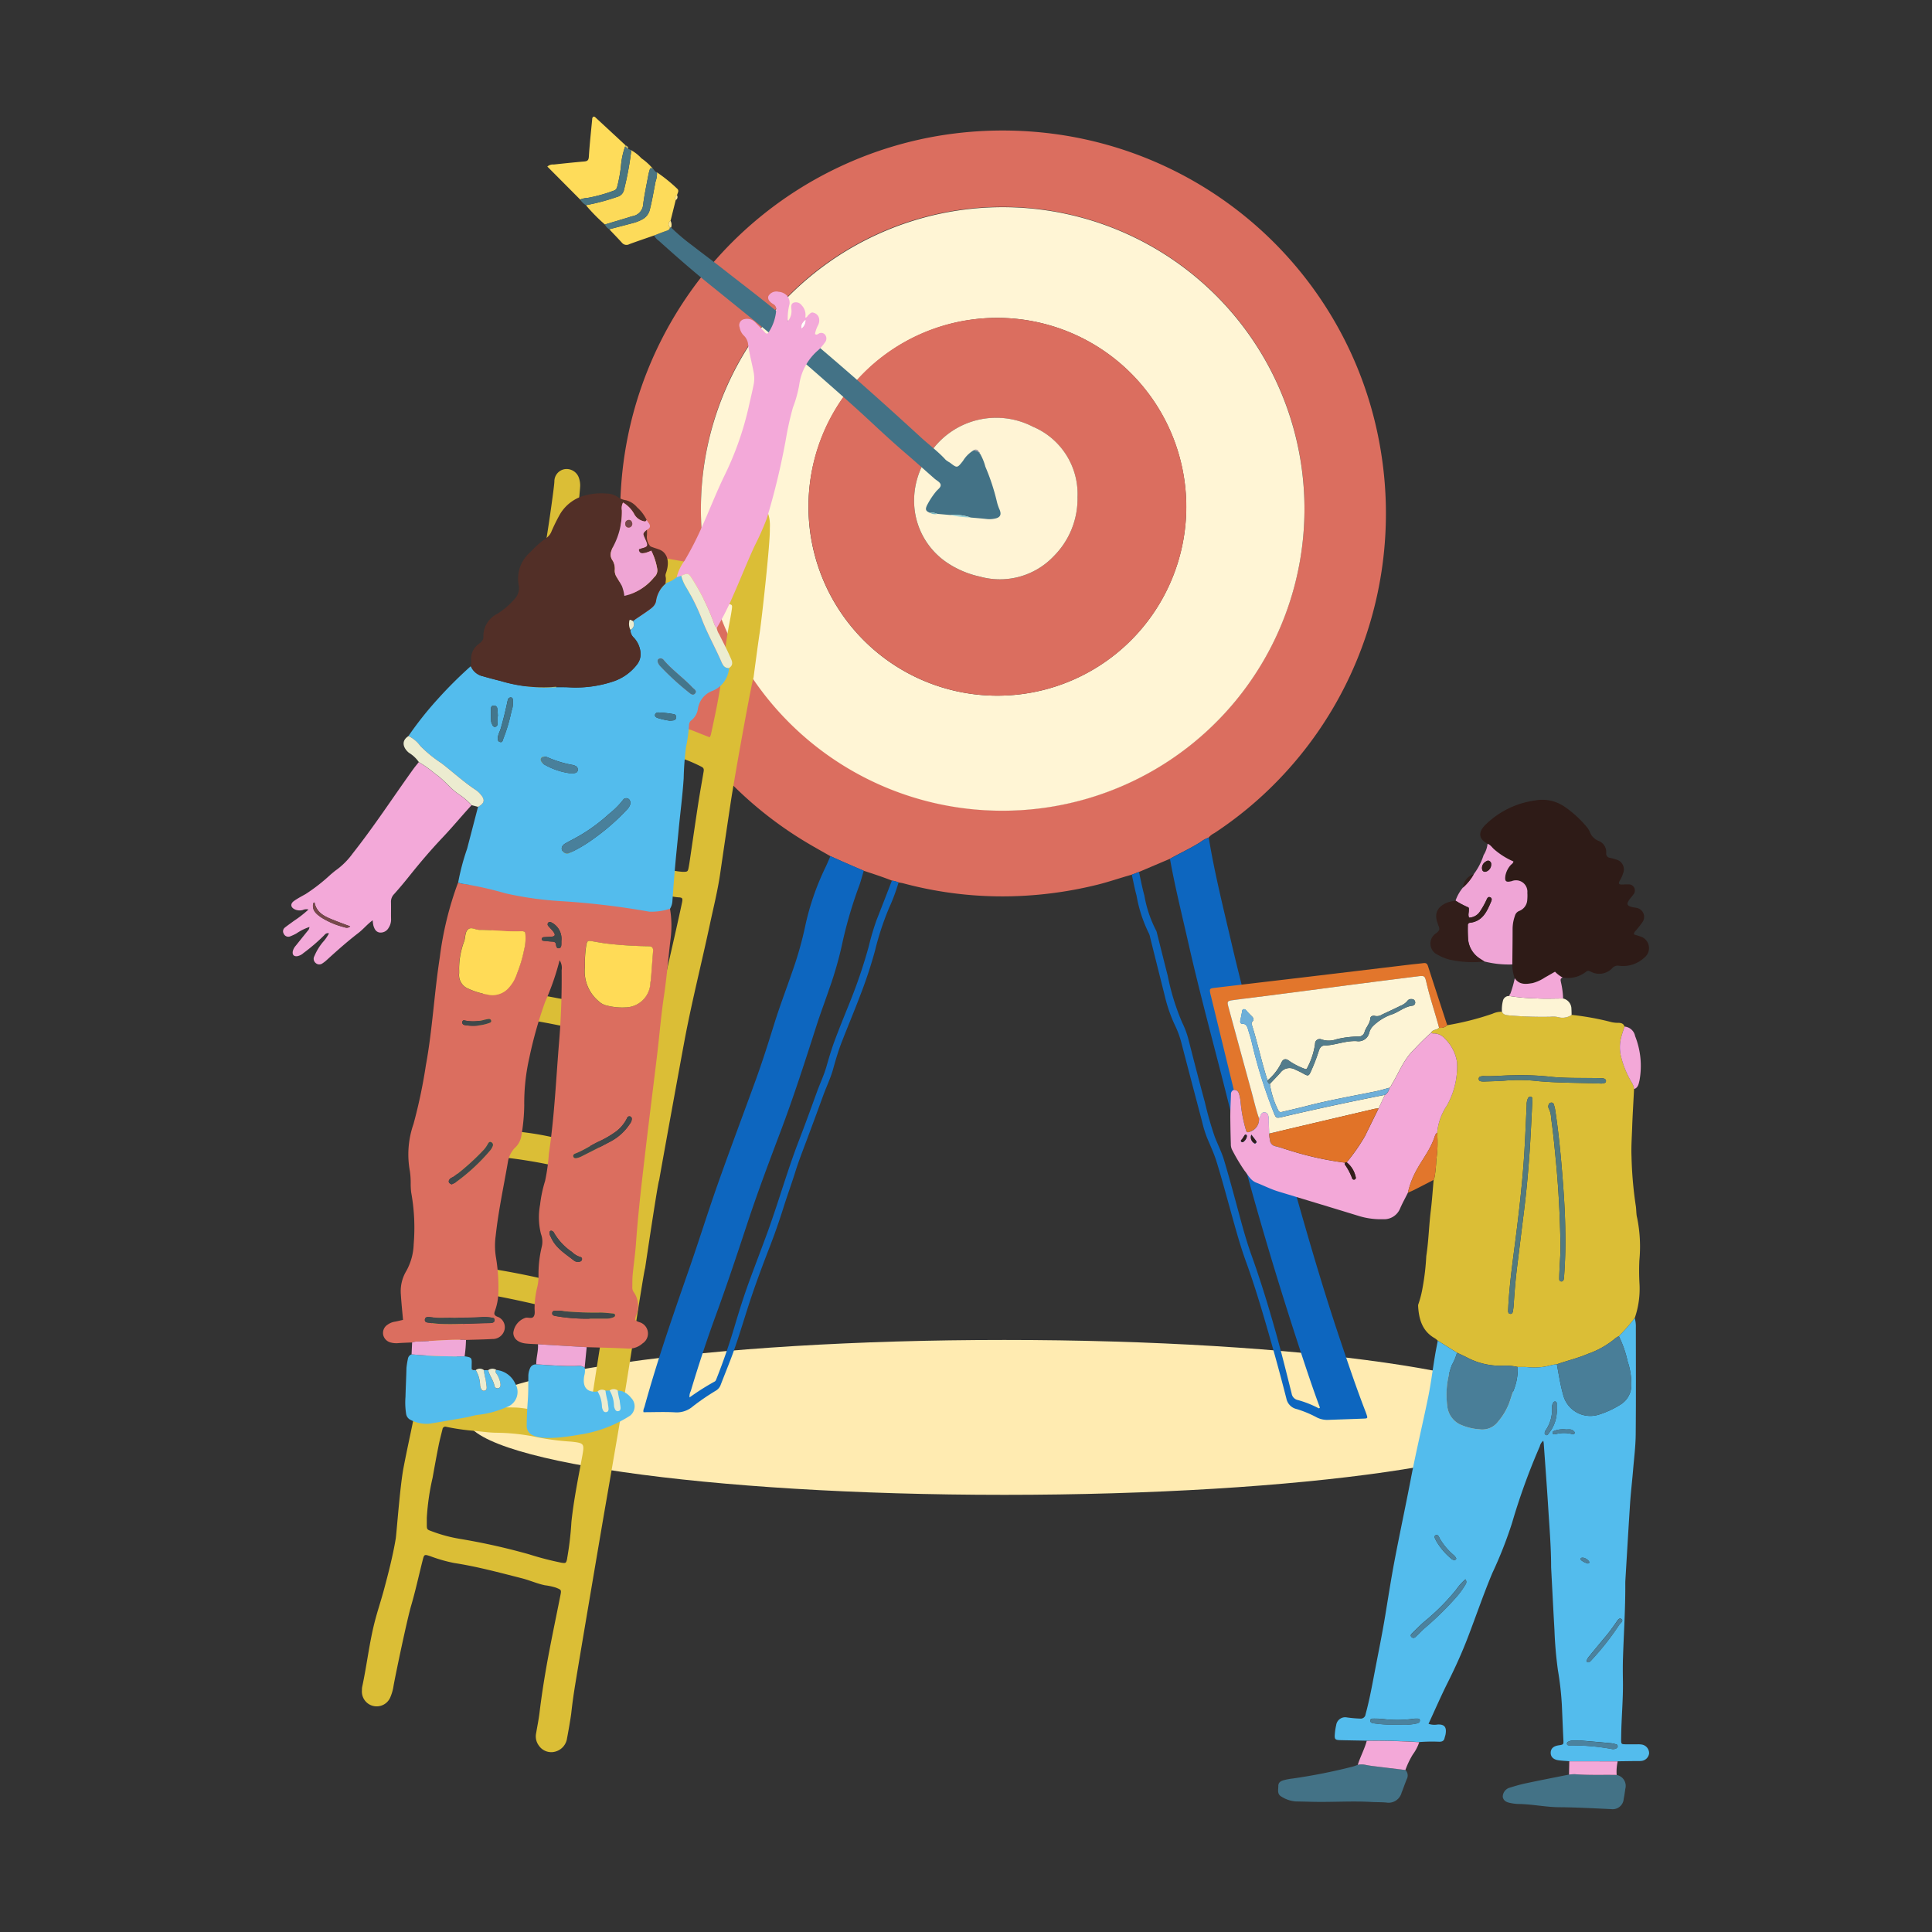 <svg xmlns="http://www.w3.org/2000/svg" xmlns:xlink="http://www.w3.org/1999/xlink" width="232" height="232" viewBox="0 0 232 232">
  <rect x="0" y="0" width="232" height="232" fill="#333333" stroke="none"/>
  <defs>
    <clipPath id="clip-path">
      <rect id="Rectángulo_5651" data-name="Rectángulo 5651" width="164.033" height="203.246" fill="none"/>
    </clipPath>
  </defs>
  <g id="Grupo_62352" data-name="Grupo 62352" transform="translate(8982 8640)">
    <g id="Grupo_62348" data-name="Grupo 62348" transform="translate(-8948 -8626)">
      <g id="Grupo_62347" data-name="Grupo 62347" clip-path="url(#clip-path)">
        <path id="Trazado_108181" data-name="Trazado 108181" d="M163.339,237.114c0,5.136-28.942,9.3-64.643,9.3s-64.643-4.164-64.643-9.3,28.942-9.3,64.643-9.3,64.643,4.164,64.643,9.3" transform="translate(-12.094 -80.909)" fill="#ffebb1"/>
        <path id="Trazado_108182" data-name="Trazado 108182" d="M88.014,89.735c-.893-.509-1.794-1.007-2.679-1.532A45.964,45.964,0,0,1,62.859,45.595a45.841,45.841,0,0,1,26.2-38.617,45.917,45.917,0,0,1,11.23-3.622,46.8,46.8,0,0,1,12.193-.607,45.9,45.9,0,0,1,37.262,24.961,45.63,45.63,0,0,1,4.338,13.24A46.207,46.207,0,0,1,150.438,68a45.725,45.725,0,0,1-8.682,12.634,45.159,45.159,0,0,1-7.65,6.336,2.168,2.168,0,0,0-.684.531,3.947,3.947,0,0,0-1.04.58c-1.168.725-2.418,1.3-3.615,1.973l-3.7,1.572-.874.333c-1.36.374-2.692.844-4.062,1.187a47.522,47.522,0,0,1-8.421,1.315A45.866,45.866,0,0,1,96.785,93c-.194-.052-.395-.077-.593-.114a3.161,3.161,0,0,0-.793-.217c-1.113-.439-2.249-.81-3.385-1.18-.709-.306-1.419-.61-2.127-.92-.626-.274-1.249-.555-1.873-.834M72.463,47.976a36.238,36.238,0,1,0,36.3-36.213,36.17,36.17,0,0,0-36.3,36.213" transform="translate(-22.291 -0.923)" fill="#db6e5f"/>
        <path id="Trazado_108183" data-name="Trazado 108183" d="M158.018,138.726l.874-.333c.212.94.383,1.892.645,2.817a14.535,14.535,0,0,0,1.4,4.191,1.041,1.041,0,0,1,.11.317c.433,1.716.862,3.433,1.3,5.149a27.924,27.924,0,0,0,1.744,5.639,10.308,10.308,0,0,1,.746,2.014c.644,2.519,1.292,5.037,1.973,7.545a41.6,41.6,0,0,0,1.182,4.133c.354.92.811,1.8,1.1,2.745.767,2.555,1.44,5.135,2.143,7.707.349,1.274.729,2.544,1.175,3.787,1.107,3.082,2.061,6.211,2.944,9.361.671,2.395,1.266,4.811,1.871,7.224a.939.939,0,0,0,.71.776,12.161,12.161,0,0,1,2.5.981c.059.034.127.026.181-.074-.863-2.31-1.644-4.671-2.419-7.035-3.177-9.693-6.047-19.475-8.513-29.373-1.609-6.458-3.393-12.872-4.861-19.365-.761-3.365-1.6-6.715-2.21-10.113,1.2-.673,2.446-1.248,3.614-1.973a3.928,3.928,0,0,1,1.04-.58c.7,4.249,1.746,8.427,2.723,12.616,1.033,4.431,2.2,8.83,3.318,13.241,1.052,4.15,2,8.326,3.157,12.45,2.064,7.382,4.144,14.76,6.593,22.028.966,2.868,1.93,5.735,3.023,8.558.041.1.079.21.115.316.179.526.179.54-.344.561-1.412.057-2.823.1-4.235.152a2.762,2.762,0,0,1-1.427-.322,12.838,12.838,0,0,0-2.357-.974,1.62,1.62,0,0,1-1.237-1.249q-.972-3.81-2.063-7.59c-.852-2.973-1.729-5.94-2.785-8.849-.72-1.982-1.27-4.016-1.835-6.046-.558-2.008-1.1-4.021-1.716-6.012-.3-.96-.731-1.878-1.122-2.806a13.519,13.519,0,0,1-.578-1.86c-.835-3.187-1.686-6.37-2.509-9.561a11.632,11.632,0,0,0-.817-2.2,18.122,18.122,0,0,1-1.209-3.559q-.871-3.456-1.733-6.913a1.845,1.845,0,0,0-.164-.509,16.72,16.72,0,0,1-1.469-4.522c-.224-.82-.379-1.66-.565-2.49" transform="translate(-56.12 -47.686)" fill="#0d66bf"/>
        <path id="Trazado_108184" data-name="Trazado 108184" d="M96.932,140.659a3.188,3.188,0,0,1,.793.217,22.639,22.639,0,0,1-1.148,3.084A34,34,0,0,0,94.915,149a53.5,53.5,0,0,1-1.715,5.236c-.734,1.95-1.545,3.871-2.3,5.813-.414,1.065-.735,2.163-1.041,3.265-.3,1.084-.8,2.093-1.181,3.145q-.976,2.685-1.98,5.36c-.471,1.259-.963,2.508-1.365,3.794-.455,1.453-.98,2.885-1.437,4.338-.478,1.519-1,3.024-1.571,4.507-.967,2.486-1.9,4.985-2.714,7.525-.67,2.091-1.291,4.2-2.079,6.248-.386,1-.791,2-1.175,3a1.335,1.335,0,0,1-.6.693,28.351,28.351,0,0,0-2.718,1.86,2.955,2.955,0,0,1-2.083.73c-1.272-.075-2.55-.019-3.855-.019-.076-.253.067-.472.128-.7,1.542-5.6,3.461-11.079,5.369-16.562,1.171-3.365,2.229-6.77,3.416-10.129,1.471-4.162,3.028-8.295,4.538-12.444.812-2.233,1.53-4.5,2.234-6.767.678-2.185,1.5-4.319,2.24-6.481a42.364,42.364,0,0,0,1.463-5.171,31.315,31.315,0,0,1,2.456-7.171c.212-.445.4-.9.6-1.351.625.279,1.247.56,1.873.834.707.31,1.417.613,2.127.92-.166.558-.314,1.122-.5,1.673a52.259,52.259,0,0,0-2,6.692,44.283,44.283,0,0,1-1.642,5.818c-.49,1.443-1.031,2.869-1.5,4.319-1.374,4.29-2.75,8.578-4.342,12.794-1.41,3.732-2.815,7.465-4.063,11.255-1.192,3.618-2.4,7.231-3.707,10.809-1.1,3.01-2.1,6.054-3.019,9.125a1.355,1.355,0,0,0-.146.765,28.575,28.575,0,0,1,2.98-1.89c.171-.076.2-.228.261-.369.829-2.084,1.553-4.2,2.19-6.352.554-1.869,1.142-3.726,1.817-5.555s1.372-3.649,2.044-5.479c1.366-3.722,2.428-7.549,3.86-11.249.743-1.922,1.443-3.861,2.148-5.8.375-1.03.851-2.022,1.152-3.083s.616-2.109,1-3.136c.61-1.637,1.28-3.252,1.927-4.875a60.879,60.879,0,0,0,2.138-6.367,30.579,30.579,0,0,1,.958-3.22c.62-1.561,1.22-3.13,1.828-4.7" transform="translate(-23.823 -48.914)" fill="#0d66bf"/>
        <path id="Trazado_108185" data-name="Trazado 108185" d="M77.8,53.024a36.238,36.238,0,1,1,36.151,36.3A36.156,36.156,0,0,1,77.8,53.024m35.581-22.881a22.683,22.683,0,1,0,22.7,22.646,22.7,22.7,0,0,0-22.7-22.646" transform="translate(-27.632 -5.97)" fill="#fff5d5"/>
        <path id="Trazado_108186" data-name="Trazado 108186" d="M120.5,37.485a22.683,22.683,0,1,1-22.66,22.684A22.572,22.572,0,0,1,120.5,37.485m-9.978,22.4a8.943,8.943,0,0,0,3.73,6.845,11.365,11.365,0,0,0,4.161,1.824,8.915,8.915,0,0,0,8.888-2.471,9.756,9.756,0,0,0,2.836-7.064,8.766,8.766,0,0,0-5.356-8.461,9.573,9.573,0,0,0-12.269,3.034,9.63,9.63,0,0,0-1.99,6.294" transform="translate(-34.748 -13.313)" fill="#db6e5f"/>
        <path id="Trazado_108187" data-name="Trazado 108187" d="M117.507,66.494A9.63,9.63,0,0,1,119.5,60.2a9.573,9.573,0,0,1,12.269-3.034,8.766,8.766,0,0,1,5.356,8.461,9.756,9.756,0,0,1-2.836,7.064,8.915,8.915,0,0,1-8.888,2.471,11.365,11.365,0,0,1-4.161-1.824,8.943,8.943,0,0,1-3.73-6.845" transform="translate(-41.733 -19.924)" fill="#fff4d5"/>
        <path id="Trazado_108188" data-name="Trazado 108188" d="M40.2,212.118c-.15.954-.281,1.913-.385,2.873-.063.584-.442,2.734-.509,3.031a1.928,1.928,0,0,1-1.361,1.605,1.8,1.8,0,0,1-2.031-.716,1.836,1.836,0,0,1-.328-1.449c.141-.829.311-1.653.412-2.487.31-2.556.73-5.094,1.215-7.62.413-2.152.862-4.3,1.288-6.447.139-.7.123-.687-.519-.951a7.255,7.255,0,0,0-1.342-.29c-.952-.2-1.84-.605-2.779-.843-2.691-.683-5.372-1.41-8.123-1.831a18.321,18.321,0,0,1-2.864-.821c-.712-.231-.727-.228-.916.523-.455,1.8-.849,3.626-1.372,5.41-.488,1.664-1.837,8.091-2.112,9.62a5.451,5.451,0,0,1-.364,1.324,1.776,1.776,0,0,1-3.435-.772,2.025,2.025,0,0,1,.023-.381c.562-2.589.847-5.232,1.5-7.8.328-1.284.753-2.542,1.1-3.822.549-2.042,1.078-4.089,1.431-6.178.1-.587.509-6.263.929-8.488.431-2.278.951-4.538,1.39-6.814.7-3.6,1.465-7.18,2.078-10.789.451-2.66,1.006-5.3,1.386-7.976.455-3.2,1.073-6.381,1.59-9.575.362-2.238.669-4.484,1.007-6.726.364-2.418,5.788-41.9,5.657-42.007q.309-2.966.907-5.887c.484-2.347.849-4.713,1.182-7.084.219-1.564.338-3.141.511-4.711.3-2.734.6-5.468,1.139-8.171.417-2.1,1.277-8.188,1.278-8.749a1.484,1.484,0,0,1,1.275-1.483,1.569,1.569,0,0,1,1.643.976,2.794,2.794,0,0,1,.18.967c.026.4-.637,6.3-.509,6.412.048.251.239.294.453.322,3.258.425,6.412,1.375,9.647,1.921q2.331.394,4.655.829a7.309,7.309,0,0,1,1.322.364c.819.322,1.713.226,2.538.5.257.086.281-.136.3-.318.1-1.012.2-2.024.282-3.038.07-.862.095-1.728.173-2.589a2.265,2.265,0,0,1,.834-1.736c1.274-.936,3.257-.546,3.08,2.516.069,1.593-1,11.178-1.233,12.625-.152.949-.685,4.994-.727,5.3-.135.088-2.184,11.312-2.733,14.942q-.645,4.271-1.265,8.546c-.3,2.073-.809,4.1-1.245,6.143-.953,4.462-2.071,8.886-2.935,13.367-.338,1.751-2.928,15.993-3.155,17.356-.132.1-1.553,9.666-1.688,10.57-.125.094-2.26,14.277-2.871,17.543-.023.125-1.51,8.821-1.985,11.512-.092.523-3.195,18.757-3.618,21.446M38.872,84.258c-.13.093-.152.194-.023.306q-.062.537-.125,1.072c-.139.095-.151.2-.017.307-.042.328-.1.655-.121.985a57.924,57.924,0,0,1-.844,6.358c-.175,1.047-.084.822.757,1.071.048.014.1.012.152.022,2,.388,4.012.7,6.034.942,1.845.224,3.682.509,5.528.724a16.87,16.87,0,0,1,4.437,1.091c.586.239,1.177.466,1.781.705a1.565,1.565,0,0,0,.143-.3c.417-1.938.842-3.876,1.137-5.837.37-2.467.588-4.955,1.058-7.407.115-.6.235-1.2.318-1.806.08-.586.052-.556-.5-.693-.965-.24-1.979-.233-2.919-.568a21.014,21.014,0,0,0-3.574-.8c-2.661-.454-5.311-.965-7.933-1.61-1.262-.31-2.524-.616-3.8-.835-.623-.106-.645-.083-.749.515-.33,1.907-.518,3.834-.736,5.756m-5.911,43.979c.151.159.313.129.461.152.856.127,1.715.244,2.568.386,3.015.5,5.985,1.234,9.008,1.694,1.487.227,2.985.34,4.477.507.7.078.729.031.862-.651.625-3.227,1.4-6.421,2.111-9.63.221-.994.446-1.989.655-2.986.115-.553.061-.633-.491-.653a8.118,8.118,0,0,1-1.128-.193c-1-.18-2.027-.185-3.031-.378q-1.879-.36-3.716-.885c-3.071-.879-6.3-.934-9.379-1.754-.241-.064-.315.094-.344.29-.088.578-.192,1.156-.258,1.737-.313,2.76-.767,5.5-1.185,8.244-.21,1.382-.408,2.766-.607,4.121M53.11,113.994c.693.008.7.008.816-.629.043-.225.076-.451.11-.678.336-2.265.662-4.533,1.009-6.8.2-1.308.438-2.61.658-3.915.044-.262.044-.457-.278-.607a18.449,18.449,0,0,0-4.146-1.532c-2.049-.4-4.132-.566-6.2-.856a49.144,49.144,0,0,1-7.56-1.468c-.47-.143-.552-.1-.624.352-.27,1.709-.516,3.422-.649,5.149-.107,1.4-.262,2.787-.4,4.179-.11,1.089-.239,2.176-.344,3.266-.057.593,0,.662.586.741.857.114,1.715.233,2.576.308a37.129,37.129,0,0,1,5.057.738,53.129,53.129,0,0,0,8.384,1.611,9.311,9.311,0,0,0,1,.136M22.464,191.562c0,.255,0,.51,0,.765,0,.646.005.644.607.861a17.513,17.513,0,0,0,3.389.91,77.118,77.118,0,0,1,8.266,1.848,37.172,37.172,0,0,0,3.91,1.014c.5.074.553.068.671-.438.017-.074.017-.152.034-.226a37.849,37.849,0,0,0,.489-4.245c.28-2.634.811-5.23,1.29-7.833.29-1.575.262-1.63-1.327-1.8a30.294,30.294,0,0,1-3.858-.484,24.916,24.916,0,0,0-5.224-.583c-.889-.024-1.774-.155-2.661-.237a26.62,26.62,0,0,1-3.246-.473.339.339,0,0,0-.455.281c-.163.665-.342,1.326-.475,2-.252,1.269-.485,2.542-.71,3.816a28.694,28.694,0,0,0-.7,4.829m8.28-47.361c-.046.807-.046.813.655.842a35.17,35.17,0,0,1,5.975.776c1.716.368,3.393.921,5.138,1.158,1.185.16,2.378.256,3.562.419,1.07.147,1.043.166,1.23-.923.422-2.458.864-4.913,1.31-7.367.259-1.427.559-2.848.806-4.277.135-.782.068-.82-.633-.858-.378-.02-.757-.089-1.14-.094a12.509,12.509,0,0,1-1.375-.034c-2.906-.365-5.768-.983-8.637-1.557-1.546-.309-3.106-.55-4.66-.825-.338-.06-.512.025-.546.415-.064.734-.2,1.462-.275,2.2-.215,2.205-.567,4.391-.883,6.583-.177,1.234-.367,2.467-.527,3.547m15.719,7.138c.108-.347-.071-.479-.312-.547a6.433,6.433,0,0,0-1.2-.224c-1.14-.1-2.28-.192-3.411-.395-1.506-.27-2.982-.664-4.461-1.043a58.605,58.605,0,0,0-6.566-.969c-.264-.037-.352.109-.388.349-.159,1.058-.32,2.114-.5,3.169q-.784,4.63-1.588,9.257c-.061.35.008.5.4.538.912.083,1.827.171,2.727.337a94.08,94.08,0,0,1,11.878,2.823,6.292,6.292,0,0,0,.745.166c.327.064.524-.028.582-.4.3-1.962.62-3.922.936-5.882.25-1.554.508-3.108.759-4.662.139-.854.27-1.71.4-2.514M41.5,179.558c.248.054.4-.027.448-.284.036-.2.089-.4.121-.6q.437-2.792.869-5.584c.24-1.535.485-3.069.721-4.6.075-.493.052-.54-.426-.574a4.2,4.2,0,0,1-1.338-.288A14.7,14.7,0,0,0,39.852,167c-3.872-1-7.764-1.907-11.718-2.53-.614-.1-.615-.1-.754.506-.259,1.118-.371,2.26-.566,3.387-.355,2.057-.805,4.1-1.207,6.146-.147.749-.227,1.513-.408,2.254-.267,1.1-.142.952.765,1.052,2.074.228,4.152.465,6.243.495.485.007.972,0,1.453.054,1.771.191,3.491.707,5.277.821a11.388,11.388,0,0,1,2.563.371" transform="translate(-5.212 -23.304)" fill="#dbbe36"/>
        <path id="Trazado_108189" data-name="Trazado 108189" d="M51.909,96.662c.135.11.124.212-.017.306-.135-.11-.123-.212.017-.306" transform="translate(-18.396 -34.33)" fill="#ffeeae"/>
        <path id="Trazado_108190" data-name="Trazado 108190" d="M52.139,94.524c.139.113.129.215-.023.306-.13-.112-.108-.213.023-.306" transform="translate(-18.478 -33.57)" fill="#ffeeae"/>
        <path id="Trazado_108191" data-name="Trazado 108191" d="M108.2,47.771a6.245,6.245,0,0,1,.655,1.586,25.622,25.622,0,0,1,1.382,4.19,5.261,5.261,0,0,0,.335.991c.25.613.059.947-.6,1.066a3.08,3.08,0,0,1-.892.052c-.662-.074-1.327-.126-1.991-.186a6.043,6.043,0,0,0-2.443-.3l-1.524-.136c-.3-.068-.58-.248-.9-.122-.509-.2-.609-.383-.385-.88a9.113,9.113,0,0,1,1.059-1.635c.22-.3.673-.542.586-.9-.068-.279-.481-.475-.743-.705-1.141-1.005-2.272-2.022-3.426-3.012-1.38-1.184-2.724-2.413-4.05-3.651-1.883-1.758-3.812-3.46-5.744-5.159-2.584-2.274-5.193-4.52-7.861-6.694q-2.867-2.336-5.749-4.655c-2.136-1.719-4.2-3.523-6.234-5.359a1.911,1.911,0,0,1-.6-.661c.51-.195,1.015-.4,1.533-.576.217-.072.35-.168.368-.4a.3.3,0,0,0,.146.022,24.358,24.358,0,0,0,2.557,2.165c1.25.976,2.529,1.916,3.776,2.895,2.467,1.936,4.976,3.821,7.369,5.853,2.792,2.37,5.594,4.729,8.349,7.142,2.68,2.347,5.323,4.739,7.948,7.148.987.905,2.073,1.7,2.979,2.7a3.563,3.563,0,0,0,.5.328c.871.673.871.676,1.573-.21a3.727,3.727,0,0,1,1.3-1.283l.608.206,0,0a.2.2,0,0,0,.128.184" transform="translate(-24.533 -7.325)" fill="#437286"/>
        <path id="Trazado_108192" data-name="Trazado 108192" d="M53.144,9.964,49.2,6a1.02,1.02,0,0,1,.771-.244c1.216-.13,2.433-.26,3.652-.364.384-.034.533-.137.561-.574.093-1.494.258-2.984.4-4.475A.393.393,0,0,1,54.733,0c.055.014.144.008.19.051q1.842,1.7,3.676,3.405a.524.524,0,0,0-.058.135,9.138,9.138,0,0,0-.5,2.333,17.229,17.229,0,0,1-.435,2.426c-.067.256-.141.453-.43.543a18.176,18.176,0,0,1-3.166.876,2.442,2.442,0,0,0-.87.195" transform="translate(-17.474)" fill="#fedc5a"/>
        <path id="Trazado_108193" data-name="Trazado 108193" d="M61.752,6.21a4.735,4.735,0,0,1,1.29,1,7.042,7.042,0,0,1,1.379,1.25c-.141-.053-.3-.129-.363.084a6.253,6.253,0,0,0-.186.725c-.214,1.155-.466,2.306-.613,3.47a1.539,1.539,0,0,1-1.3,1.429c-.17.043-.335.1-.5.154l-2.8.841a20.649,20.649,0,0,1-2.279-2.32,25.022,25.022,0,0,0,3.761-1,1.1,1.1,0,0,0,.8-.784,37.815,37.815,0,0,0,.871-4.636c.014-.064-.038-.143-.059-.215" transform="translate(-20.023 -2.205)" fill="#fcda59"/>
        <path id="Trazado_108194" data-name="Trazado 108194" d="M68.013,16.986c-.019.23-.151.326-.368.4-.518.172-1.023.382-1.532.576-.99.345-1.985.677-2.968,1.041a.7.7,0,0,1-.876-.15c-.5-.553-1.025-1.09-1.539-1.635.941-.246,1.882-.489,2.822-.74a4.875,4.875,0,0,0,1.115-.431,1.792,1.792,0,0,0,.935-1.19c.283-1.115.467-2.249.689-3.374a2.858,2.858,0,0,0,.169-1.1,18.9,18.9,0,0,1,2.405,1.94c.315.262.054.542,0,.813a.4.4,0,0,0-.156.578q-.31,1.244-.62,2.488a.5.5,0,0,0-.075.787" transform="translate(-21.568 -3.686)" fill="#fddb5a"/>
        <path id="Trazado_108195" data-name="Trazado 108195" d="M66.171,10.108a2.865,2.865,0,0,1-.169,1.1c-.222,1.126-.406,2.26-.69,3.374a1.79,1.79,0,0,1-.934,1.19,4.886,4.886,0,0,1-1.115.431c-.94.251-1.882.494-2.823.74a1.359,1.359,0,0,1-.527-.572l2.8-.841c.168-.05.333-.11.5-.153a1.541,1.541,0,0,0,1.3-1.43c.146-1.164.4-2.314.612-3.47a6.253,6.253,0,0,1,.186-.725c.067-.213.222-.136.363-.084.174.137.239.394.494.437" transform="translate(-21.278 -3.414)" fill="#4a7582"/>
        <path id="Trazado_108196" data-name="Trazado 108196" d="M61.374,5.983c.021.072.073.15.059.215a37.816,37.816,0,0,1-.871,4.636,1.1,1.1,0,0,1-.8.784,25.023,25.023,0,0,1-3.761,1,2.162,2.162,0,0,1-.686-.675,2.442,2.442,0,0,1,.87-.195,18.177,18.177,0,0,0,3.166-.876c.29-.09.363-.287.43-.543A17.229,17.229,0,0,0,60.215,7.9a9.138,9.138,0,0,1,.5-2.333l.363.286.3.126" transform="translate(-19.645 -1.978)" fill="#497582"/>
        <path id="Trazado_108197" data-name="Trazado 108197" d="M124.24,74.177a6.041,6.041,0,0,1,2.443.3,13.251,13.251,0,0,1-2.443-.3" transform="translate(-44.124 -26.334)" fill="#95d0d6"/>
        <path id="Trazado_108198" data-name="Trazado 108198" d="M71.937,20.192a.5.5,0,0,1,.075-.787,1.007,1.007,0,0,1,.07.809.289.289,0,0,1-.146-.022" transform="translate(-25.493 -6.892)" fill="#ffe893"/>
        <path id="Trazado_108199" data-name="Trazado 108199" d="M73.066,15.227a.394.394,0,0,1,.156-.577.411.411,0,0,1-.156.577" transform="translate(-25.926 -5.203)" fill="#ffe893"/>
        <path id="Trazado_108200" data-name="Trazado 108200" d="M120.474,73.769c.324-.127.606.054.9.122a1.18,1.18,0,0,1-.9-.122" transform="translate(-42.787 -26.183)" fill="#78b6c0"/>
        <path id="Trazado_108201" data-name="Trazado 108201" d="M64.047,5.782,63.684,5.5a.51.51,0,0,1,.058-.135c.193.074.347.177.305.421" transform="translate(-22.618 -1.904)" fill="#c7b96a"/>
        <path id="Trazado_108202" data-name="Trazado 108202" d="M129.223,62.29l-.608-.205a.4.4,0,0,1,.608.205" transform="translate(-45.678 -22.027)" fill="#9691a1"/>
        <path id="Trazado_108203" data-name="Trazado 108203" d="M129.682,62.62a.2.2,0,0,1-.128-.184.178.178,0,0,1,.128.184" transform="translate(-46.011 -22.174)" fill="#9691a1"/>
        <path id="Trazado_108204" data-name="Trazado 108204" d="M37.205,198.079c-.5-.029-1-.034-1.49-.092-.926-.11-1.469-.6-1.468-1.291a2.152,2.152,0,0,1,1.486-1.8c.32-.059.734.148.945-.132s.115-.7.12-1.05a10.836,10.836,0,0,1,.334-2.547,5.427,5.427,0,0,0,.139-1.319,13.954,13.954,0,0,1,.386-3.458,2.587,2.587,0,0,0-.088-1.541,8.245,8.245,0,0,1-.108-3.538,15.347,15.347,0,0,1,.6-2.84,23.194,23.194,0,0,0,.455-3.287c.669-4.47.862-8.983,1.233-13.481.235-2.85.33-5.694.3-8.547a1.667,1.667,0,0,0-.246-1.189,30.823,30.823,0,0,1-1.729,4.98,50.545,50.545,0,0,0-1.916,6.775,24.688,24.688,0,0,0-.6,5.684,22.966,22.966,0,0,1-.373,3.795,2.53,2.53,0,0,1-.794,1.338,3.123,3.123,0,0,0-.8,1.682c-.509,2.946-1.142,5.871-1.463,8.849a8.591,8.591,0,0,0,.045,2.646,21.59,21.59,0,0,1,.272,4.3,6.838,6.838,0,0,1-.426,2.108c-.1.307-.075.471.271.633a1.335,1.335,0,0,1,.9,1.581,1.465,1.465,0,0,1-1.473,1.113c-1.05.061-2.1.075-3.154.11-2-.093-3.994.152-5.993.194a2.393,2.393,0,0,0-.478.108c-.526.025-1.051.042-1.576.075a2.665,2.665,0,0,1-.989-.068,1.221,1.221,0,0,1-.9-.892,1.175,1.175,0,0,1,.5-1.235,2.077,2.077,0,0,1,.912-.377c.322-.061.642-.142.962-.213-.091-1.044-.2-2.056-.261-3.071a4.7,4.7,0,0,1,.65-2.791,7.057,7.057,0,0,0,.892-3.238,23.652,23.652,0,0,0-.3-6.2,8.379,8.379,0,0,1-.059-1.076,9.736,9.736,0,0,0-.1-1.489,11.072,11.072,0,0,1,.434-5.648,62.126,62.126,0,0,0,1.488-7.061c.789-4.282,1-8.633,1.667-12.925a40.24,40.24,0,0,1,2.2-9.016,2.4,2.4,0,0,0,.8.184,41.779,41.779,0,0,1,4.92.68,37.9,37.9,0,0,0,6.47.951,98.964,98.964,0,0,1,10.87,1.17,6.58,6.58,0,0,0,2.388.157,12.252,12.252,0,0,1,.067,3.642c-.278,2.282-.451,4.575-.793,6.852-.349,2.327-.536,4.678-.816,7.017-.464,3.878-.962,7.753-1.414,11.633-.427,3.66-.865,7.318-1.125,11-.09,1.27-.276,2.534-.4,3.8-.047.495-.034,1-.044,1.493a.956.956,0,0,0,.184.627,2.838,2.838,0,0,1,.278,2.766c-.181.594-.2.588.355.811a1.413,1.413,0,0,1,.418,2.554,2.452,2.452,0,0,1-1.827.624c-1.63-.089-3.264-.117-4.9-.17l-5.854-.348m5.65-45.354a4.664,4.664,0,0,0,1.633,4.152,2.053,2.053,0,0,0,.929.515,7.488,7.488,0,0,0,2.3.237,3.042,3.042,0,0,0,2.988-2.942c.012-.137.054-.271.064-.408.088-1.127.17-2.254.259-3.381.032-.4-.1-.6-.549-.609a48.927,48.927,0,0,1-4.954-.314c-.629-.072-1.25-.205-1.876-.3-.483-.075-.533-.01-.637.486a12.9,12.9,0,0,0-.156,2.568m-15.118.291c0,.215.008.382,0,.547a1.753,1.753,0,0,0,1.135,1.829,8.324,8.324,0,0,0,2.2.669,2.59,2.59,0,0,0,2.684-.862,5.226,5.226,0,0,0,.571-.81,15.918,15.918,0,0,0,1.211-3.688,5.481,5.481,0,0,0,.169-1.561c-.023-.633-.021-.674-.664-.649-1.635.061-3.256-.172-4.886-.174-.462,0-.972-.4-1.357-.052-.369.332-.3.925-.448,1.4a9.578,9.578,0,0,0-.619,3.354M27.112,194.9c-.938-.034-1.879.057-2.817-.068-.266-.035-.636-.074-.671.289-.037.384.368.35.614.392a10.362,10.362,0,0,0,1.317.132c1.936.08,3.867-.089,5.8-.1a1.461,1.461,0,0,0,.407-.055A.313.313,0,0,0,32,195.18a.271.271,0,0,0-.253-.279,5.971,5.971,0,0,0-1.154-.088c-1.16.1-2.321.048-3.482.086m21.364-23.885a.291.291,0,0,0-.568-.1,4.464,4.464,0,0,1-1.29,1.591,12.173,12.173,0,0,1-2.216,1.283c-.917.446-1.764,1.031-2.724,1.392-.159.06-.3.179-.226.378s.253.205.417.168a2.377,2.377,0,0,0,.544-.191c1.132-.574,2.266-1.144,3.387-1.74a6.305,6.305,0,0,0,2.441-2.18,1.021,1.021,0,0,0,.236-.6M43.606,195c.609,0,1.218,0,1.827,0a2.214,2.214,0,0,0,.811-.152c.133-.051.249-.132.217-.3-.026-.133-.145-.159-.252-.168-.5-.045-.991-.108-1.488-.115a39.631,39.631,0,0,1-4.478-.17,4.968,4.968,0,0,0-.746-.027c-.232.005-.558-.088-.582.276-.017.281.255.319.476.356.3.049.6.1.9.136a21.8,21.8,0,0,0,3.313.164m-16.767-16.12a4.306,4.306,0,0,0,.526-.27,23.281,23.281,0,0,0,4.121-3.827,1.785,1.785,0,0,0,.293-.5.358.358,0,0,0-.195-.486c-.19-.088-.291.041-.384.2a3.754,3.754,0,0,1-.466.682,28.754,28.754,0,0,1-3.568,3.217c-.2.15-.466.195-.6.424a.315.315,0,0,0-.008.386,1.119,1.119,0,0,0,.284.172m11.936,5.561a.242.242,0,0,0-.195.239,1.212,1.212,0,0,0,.181.544c.553,1.292,1.721,1.98,2.755,2.8a.787.787,0,0,0,.547.164c.2-.017.4-.072.43-.308.03-.213-.143-.271-.309-.313a2.457,2.457,0,0,1-.9-.571,7.09,7.09,0,0,1-2.137-2.27.448.448,0,0,0-.375-.282m1.245-34.809a2.2,2.2,0,0,0-1.179-2.2c-.129-.052-.265-.117-.384,0a.3.3,0,0,0,.016.445c.193.235.425.441.6.687.264.371.177.539-.27.573-.3.024-.607.029-.91.055a.252.252,0,0,0-.236.2c-.018.172.121.23.268.244.33.033.66.071.992.088.249.012.426.075.456.364.024.226.088.488.384.422.26-.057.254-.328.262-.551,0-.111,0-.222,0-.333M28.1,159.4a.348.348,0,0,0,.3.349,5.822,5.822,0,0,0,3-.263c.133-.048.243-.146.173-.315a.257.257,0,0,0-.263-.162c-.163.014-.322.061-.484.085a4.887,4.887,0,0,1-2.436.1c-.161-.057-.25.055-.288.2" transform="translate(-6.605 -50.658)" fill="#db6e5f"/>
        <path id="Trazado_108205" data-name="Trazado 108205" d="M54.751,125.487a7.369,7.369,0,0,1-2.475.357,93.262,93.262,0,0,0-10.537-1.261,41.369,41.369,0,0,1-6.761-.946,42.56,42.56,0,0,0-4.874-1.109,2.4,2.4,0,0,1-.8-.184,27.482,27.482,0,0,1,1.075-4.059q.658-2.516,1.31-5.034c.771-.42.867-.842.32-1.477a2.673,2.673,0,0,0-.537-.513c-1.48-.965-2.773-2.169-4.166-3.244a15.346,15.346,0,0,1-2.554-2.082,3.712,3.712,0,0,0-1.417-1.187,41.421,41.421,0,0,1,3.5-4.417,50.556,50.556,0,0,1,3.99-3.974,2.049,2.049,0,0,0,1.481,1.219c.691.2,1.388.382,2.085.556a19.715,19.715,0,0,0,5.32.791c1.136-.031,2.275-.046,3.409.009a14.878,14.878,0,0,0,4.818-.741,5.961,5.961,0,0,0,2.808-1.987,2.018,2.018,0,0,0,.462-1.386,3,3,0,0,0-.8-1.871A1.275,1.275,0,0,1,49.988,92a.717.717,0,0,0,.3-1.066c.59-.4,1.187-.788,1.767-1.2.447-.317.936-.636,1.02-1.231a3.341,3.341,0,0,1,1.134-2.036l.159-.119a3.5,3.5,0,0,0,1.181-.673L56.1,85.5a4.645,4.645,0,0,0,.531,1.3,25.273,25.273,0,0,1,1.822,3.631c.673,1.851,1.657,3.56,2.438,5.361.179.411.382.821.941.794a3.178,3.178,0,0,1-1.995,2.74,2.705,2.705,0,0,0-1.742,2.158,2.148,2.148,0,0,1-.754,1.352.721.721,0,0,0-.313.558,18.309,18.309,0,0,1-.368,2.714,36.608,36.608,0,0,0-.275,3.726c-.137,2.073-.409,4.132-.606,6.2-.136,1.432-.289,2.862-.415,4.3s-.236,2.869-.337,4.3a2,2,0,0,1-.281.858M50.007,112.8c-.038-.225-.094-.449-.321-.545a.471.471,0,0,0-.592.179,9.776,9.776,0,0,1-1.695,1.686,20.574,20.574,0,0,1-3.382,2.514c-.615.369-1.265.68-1.885,1.042-.364.213-.486.565-.319.829a.638.638,0,0,0,.856.285c.153-.063.3-.143.45-.212a17,17,0,0,0,2.535-1.559,26.3,26.3,0,0,0,3.918-3.434,1.552,1.552,0,0,0,.435-.785m3.557-17.379c-.2.039-.354.166-.3.392a1.23,1.23,0,0,0,.272.5,32.273,32.273,0,0,0,3.414,3.142c.23.193.537.472.793.182.286-.325-.127-.529-.317-.73-1.084-1.147-2.391-2.06-3.423-3.262a.519.519,0,0,0-.441-.229m-10.9,13.793c.286,0,.4,0,.507,0,.239-.008.443-.083.5-.342a.487.487,0,0,0-.3-.539,1.624,1.624,0,0,0-.471-.133,13.091,13.091,0,0,1-2.835-.881,1.092,1.092,0,0,0-.4-.091c-.382-.015-.564.268-.373.592a1.013,1.013,0,0,0,.345.348,8.549,8.549,0,0,0,3.021,1.047m-6.776-8.458c0-.1,0-.214,0-.324-.007-.147-.057-.287-.215-.311a.344.344,0,0,0-.382.252,3.471,3.471,0,0,0-.116.482c-.214,1-.457,1.987-.742,2.968-.094.321-.258.613-.329.934-.06.275-.1.618.23.713s.337-.264.431-.481a19.7,19.7,0,0,0,.953-3.25,2.561,2.561,0,0,0,.17-.981m-1.846,1.633h.035a9.788,9.788,0,0,0-.073-.984.391.391,0,0,0-.433-.308c-.253.005-.321.173-.32.388,0,.5,0,.992.019,1.488a1.109,1.109,0,0,0,.124.389c.068.151.157.308.355.287a.332.332,0,0,0,.287-.35c.019-.3.005-.606.005-.909m20.647.515a3.525,3.525,0,0,0,.462-.035.384.384,0,0,0,.346-.4.336.336,0,0,0-.3-.344,13.006,13.006,0,0,0-1.879-.208c-.173.021-.33.091-.366.278s.112.3.266.368a8.646,8.646,0,0,0,1.475.34" transform="translate(-8.287 -30.365)" fill="#53bced"/>
        <path id="Trazado_108206" data-name="Trazado 108206" d="M54.115,86.548a1.277,1.277,0,0,0,.421.953,3,3,0,0,1,.8,1.87,2.025,2.025,0,0,1-.462,1.386,5.977,5.977,0,0,1-2.808,1.987,13.728,13.728,0,0,1-5.446.688,9.292,9.292,0,0,0-2.017,0,17.674,17.674,0,0,1-6.083-.742c-.7-.174-1.395-.357-2.085-.557a2.051,2.051,0,0,1-1.482-1.219A3.323,3.323,0,0,0,35,90.25a2.153,2.153,0,0,1,.924-2.013c.282-.235.567-.457.538-.876a2.969,2.969,0,0,1,1.689-2.746A9.571,9.571,0,0,0,40.334,82.7a1.912,1.912,0,0,0,.386-1.408.382.382,0,0,0-.006-.046,4.175,4.175,0,0,1,1.4-4.041,11.727,11.727,0,0,1,1.86-1.653,1.731,1.731,0,0,0,.665-.824,21.036,21.036,0,0,1,1.032-2.082,4.91,4.91,0,0,1,3.144-2.272,7.39,7.39,0,0,1,2.476-.191,2.4,2.4,0,0,1,1.254.384,2.451,2.451,0,0,0,1.065.426,2.569,2.569,0,0,1,1.307.839,4.854,4.854,0,0,1,1.144,1.513.227.227,0,0,1-.317.166,1.74,1.74,0,0,1-1.121-.777,3.606,3.606,0,0,0-1.386-1.472,1.42,1.42,0,0,0-.145.924,8.785,8.785,0,0,1-.945,4.17c-.331.658-.64,1.217-.128,1.924a1.984,1.984,0,0,1,.218,1.128,1.4,1.4,0,0,0,.179.716c.228.379.463.755.675,1.143a4.777,4.777,0,0,1,.295,1.2,6.387,6.387,0,0,0,3.572-2.231,1.085,1.085,0,0,0,.388-.956,7.762,7.762,0,0,0-.725-2.245,4.089,4.089,0,0,1-.754.278c-.287.043-.791.212-.887-.217.059-.057.148-.249.068-.234-.268.048.107-.182.107-.182a1.572,1.572,0,0,0,1.334-.189h0c.023.093,1.08.369,1.294.509,0,0,1.364.583.591,2.77a.741.741,0,0,0-.044.328,1.492,1.492,0,0,1,.03.592c-.01.059-.02.172-.018.1,0,.074,0,.147-.006.221A3.332,3.332,0,0,0,57.2,83.052c-.084.595-.573.914-1.02,1.231-.581.411-1.177.8-1.767,1.2-.175-.059-.437-.322-.444.112a1.569,1.569,0,0,0,.146.954" transform="translate(-12.414 -24.916)" fill="#522f27"/>
        <path id="Trazado_108207" data-name="Trazado 108207" d="M73.846,66.708l-.558.175a5.541,5.541,0,0,1,.951-1.987,39.208,39.208,0,0,0,2.148-4.209c.881-1.968,1.661-3.983,2.6-5.925A37.383,37.383,0,0,0,81.918,46.5c.206-.943.446-1.879.625-2.827a3.862,3.862,0,0,0-.018-1.406c-.2-1.085-.5-2.149-.653-3.245a1.705,1.705,0,0,0-.544-1.175,1.74,1.74,0,0,1-.478-.951.732.732,0,0,1,.582-1,1.342,1.342,0,0,1,1.293.391c.387.4.787.781,1.153,1.195.185.209.334.2.456-.01a5.577,5.577,0,0,0,.907-2.722.668.668,0,0,0-.373-.665c-.522-.313-.689-.666-.553-.981a1.1,1.1,0,0,1,1.212-.491,1.533,1.533,0,0,1,1.023.486,1.289,1.289,0,0,1,.286.992,6.627,6.627,0,0,0-.206,2.058,1.873,1.873,0,0,0,.43-1.44c-.024-.3-.078-.652.282-.793a.851.851,0,0,1,.96.326,1.646,1.646,0,0,1,.424,1.459c.243.01.257-.206.377-.3.19-.152.333-.391.637-.268a.886.886,0,0,1,.648.688,1.254,1.254,0,0,1-.126.806,3.9,3.9,0,0,0-.37,1.052c.2.151.315.031.42-.026a.586.586,0,0,1,.816.15.724.724,0,0,1-.015.86,5.719,5.719,0,0,1-.81.943A6.642,6.642,0,0,0,88,43.794a14.417,14.417,0,0,1-.751,2.708,36,36,0,0,0-.847,3.792,85.753,85.753,0,0,1-2.305,9.574,33.49,33.49,0,0,1-1.451,3.257c-.909,1.959-1.691,3.97-2.568,5.94a33.89,33.89,0,0,1-1.981,3.921,1.3,1.3,0,0,1-.35-.639,27.519,27.519,0,0,0-2.623-5.3c-.417-.655-.515-.664-1.274-.335M88.746,36c-.37.337-.534.583-.462,1.006A1.23,1.23,0,0,0,88.746,36" transform="translate(-26.028 -11.574)" fill="#f3a9d9"/>
        <path id="Trazado_108208" data-name="Trazado 108208" d="M22.631,125.379c-1.18,1.278-2.285,2.623-3.482,3.886-1.386,1.462-2.694,3-3.952,4.571-.6.754-1.223,1.5-1.865,2.217a1.307,1.307,0,0,0-.382.963c.02.691-.006,1.384.012,2.075a1.819,1.819,0,0,1-.295,1.019,1.094,1.094,0,0,1-1.109.56c-.448-.091-.6-.451-.718-.829a4.447,4.447,0,0,1-.086-.638c-.667.49-1.132,1.076-1.718,1.526-1.312,1.009-2.552,2.109-3.775,3.225a3.655,3.655,0,0,1-.518.408.639.639,0,0,1-.84-.032.649.649,0,0,1-.148-.827,6.6,6.6,0,0,1,1.03-1.693,4.839,4.839,0,0,0,.72-1.039c-.342-.076-.475.124-.613.27a22.353,22.353,0,0,1-2.454,2.1,1.516,1.516,0,0,1-.729.372c-.42.058-.625-.161-.549-.586a1.469,1.469,0,0,1,.343-.654c.483-.6.964-1.208,1.451-1.808a.649.649,0,0,0,.2-.437l.072-.081-.086.067a6.267,6.267,0,0,0-1.548.774,6.2,6.2,0,0,1-.753.35.6.6,0,0,1-.769-.324.563.563,0,0,1,.155-.747c.344-.277.713-.522,1.065-.789a13.555,13.555,0,0,0,1.755-1.367,1.064,1.064,0,0,0-.695.061,1.419,1.419,0,0,1-.9-.055c-.566-.242-.631-.7-.117-1.054.431-.3.9-.546,1.356-.8a21.313,21.313,0,0,0,3-2.34c.257-.21.5-.431.776-.62a8.941,8.941,0,0,0,1.9-1.942c2.575-3.255,4.834-6.733,7.256-10.1.209-.291.442-.564.664-.845a13.752,13.752,0,0,1,1.987,1.42c.987.655,1.7,1.628,2.655,2.33a8.143,8.143,0,0,1,1.691,1.414M3.774,137.065a.207.207,0,0,0-.182.208c-.11.8.446,1.217.987,1.593a9.446,9.446,0,0,0,2.814,1.183.6.6,0,0,0,.662-.115c-.649-.245-1.263-.465-1.867-.708-1.069-.43-2.163-.838-2.415-2.161" transform="translate(0 -42.694)" fill="#f3a9d9"/>
        <path id="Trazado_108209" data-name="Trazado 108209" d="M29.876,230.73c.837.133.869.171.847.958-.005.19,0,.38-.005.569-.005.1.044.137.139.124l.35.008a3.732,3.732,0,0,1,.522,1.8.943.943,0,0,0,.07.319c.076.22.2.417.469.358.232-.05.268-.255.25-.457-.025-.273-.079-.542-.1-.815a8.14,8.14,0,0,1-.239-1.2l.521.005c.167.671.638,1.219.76,1.913a.354.354,0,0,0,.461.25c.233-.053.264-.248.264-.453a2.835,2.835,0,0,0-.36-1.089c-.085-.2-.388-.37-.15-.651a2.8,2.8,0,0,1,2.268,1.619,1.929,1.929,0,0,1-1.068,2.859,11.352,11.352,0,0,1-3.271.9c-.519.041-1.025.228-1.543.32q-2.205.393-4.417.758a4.142,4.142,0,0,1-2.25-.453.963.963,0,0,1-.551-.776,8.706,8.706,0,0,1-.071-1.989c.03-1.163.09-2.325.119-3.487a10.394,10.394,0,0,1,.167-1.065.675.675,0,0,1,.442-.557,60.412,60.412,0,0,0,6.373.233" transform="translate(-8.081 -81.862)" fill="#53bced"/>
        <path id="Trazado_108210" data-name="Trazado 108210" d="M52.321,232.746a2.114,2.114,0,0,1-.052.974c-.431,2.427,1.762,1.861,1.762,1.861a12.9,12.9,0,0,1,2.659-.037,2.4,2.4,0,0,1,1.208.839,1.436,1.436,0,0,1-.13,2.139,15.559,15.559,0,0,1-5.785,2.231c-.289.015-4.391.916-5.931.1a1.191,1.191,0,0,1-.693-1.135c.007-1,.054-1.989.128-2.983.073-.964.056-1.935.067-2.9a2.335,2.335,0,0,1,.186-.965.744.744,0,0,1,.765-.509c1.622.093,3.241.244,4.869.191a1.281,1.281,0,0,1,.945.2" transform="translate(-16.11 -82.521)" fill="#53bced"/>
        <path id="Trazado_108211" data-name="Trazado 108211" d="M64.387,77.6c.1.428.44.37.728.327a4.049,4.049,0,0,0,.754-.279,7.8,7.8,0,0,1,.725,2.245,1.085,1.085,0,0,1-.388.957,6.391,6.391,0,0,1-3.572,2.231,4.751,4.751,0,0,0-.3-1.2c-.212-.388-.447-.764-.675-1.143a1.41,1.41,0,0,1-.178-.716,1.987,1.987,0,0,0-.219-1.129c-.511-.705-.2-1.265.128-1.923a8.78,8.78,0,0,0,.946-4.17,1.42,1.42,0,0,1,.145-.924,3.606,3.606,0,0,1,1.386,1.472,1.738,1.738,0,0,0,1.121.777.228.228,0,0,0,.317-.166c.089.135.172.274.268.4.271.367.126.607-.23.789-.492.437-.492.437-.236,1.011.434.974.426.994-.545,1.27h0c-.116,0-.18.051-.176.172m-.8-3.225c-.041-.239-.172-.426-.42-.412a.428.428,0,0,0-.417.5.394.394,0,0,0,.414.413.439.439,0,0,0,.422-.5" transform="translate(-21.662 -25.525)" fill="#efa5d4"/>
        <path id="Trazado_108212" data-name="Trazado 108212" d="M30.6,123.652a8.124,8.124,0,0,0-1.691-1.414c-.954-.7-1.668-1.675-2.655-2.33a13.717,13.717,0,0,0-1.987-1.42,3.928,3.928,0,0,0-.976-.98c-.088-.064-.186-.115-.27-.185-.584-.5-.967-1.354,0-1.969a3.723,3.723,0,0,1,1.417,1.187,15.282,15.282,0,0,0,2.554,2.082c1.394,1.075,2.686,2.28,4.166,3.244a2.694,2.694,0,0,1,.537.513c.547.634.451,1.056-.32,1.476l-.769-.2" transform="translate(-7.964 -40.968)" fill="#ececd0"/>
        <path id="Trazado_108213" data-name="Trazado 108213" d="M74.153,85.381c.758-.33.856-.321,1.273.335a27.483,27.483,0,0,1,2.623,5.3,1.308,1.308,0,0,0,.35.639,1.989,1.989,0,0,0,.3.76c.433.886.9,1.757,1.294,2.661.192.444.534.976-.11,1.386-.559.027-.762-.382-.94-.794-.781-1.8-1.766-3.51-2.438-5.361a25.3,25.3,0,0,0-1.822-3.63,4.641,4.641,0,0,1-.531-1.3" transform="translate(-26.336 -30.248)" fill="#ececd0"/>
        <path id="Trazado_108214" data-name="Trazado 108214" d="M52.952,231.418a1.281,1.281,0,0,0-.945-.2c-1.628.054-3.247-.1-4.869-.191-.022-.812.27-1.6.2-2.412l5.854.348q-.121,1.228-.242,2.456" transform="translate(-16.741 -81.193)" fill="#f0a8d7"/>
        <path id="Trazado_108215" data-name="Trazado 108215" d="M30.289,229.765a60.408,60.408,0,0,1-6.373-.233q.033-.714.066-1.428a2.391,2.391,0,0,1,.478-.108c2-.042,3.99-.288,5.992-.195a16.658,16.658,0,0,1-.164,1.963" transform="translate(-8.494 -80.897)" fill="#f0a8d7"/>
        <path id="Trazado_108216" data-name="Trazado 108216" d="M36.837,233.339a8.139,8.139,0,0,0,.239,1.2c.02.273.074.543.1.815.017.2-.017.406-.25.457-.273.059-.393-.139-.469-.359a.958.958,0,0,1-.069-.319,3.739,3.739,0,0,0-.522-1.8.8.8,0,0,1,.973,0" transform="translate(-12.737 -82.813)" fill="#ececd0"/>
        <path id="Trazado_108217" data-name="Trazado 108217" d="M61.768,237.143a8.139,8.139,0,0,0,.239,1.2c.02.273.074.543.1.815.017.2-.017.406-.25.457-.273.059-.392-.139-.469-.359a.958.958,0,0,1-.069-.319,3.732,3.732,0,0,0-.522-1.8.8.8,0,0,1,.973,0" transform="translate(-21.591 -84.164)" fill="#ececd0"/>
        <path id="Trazado_108218" data-name="Trazado 108218" d="M59.5,237.2a9.461,9.461,0,0,0,.266,1.293c.02.272.074.542.1.814.018.2-.017.407-.25.457-.273.059-.393-.138-.469-.358a.979.979,0,0,1-.07-.32,3.723,3.723,0,0,0-.522-1.8.77.77,0,0,1,.947-.092" transform="translate(-20.794 -84.198)" fill="#ececd0"/>
        <path id="Trazado_108219" data-name="Trazado 108219" d="M39.157,233.314c-.238.28.064.448.15.651a2.847,2.847,0,0,1,.36,1.088c0,.206-.031.4-.264.453a.354.354,0,0,1-.461-.249c-.122-.694-.593-1.242-.76-1.913a.855.855,0,0,1,.976-.031" transform="translate(-13.56 -82.813)" fill="#ececd0"/>
        <path id="Trazado_108220" data-name="Trazado 108220" d="M66.533,79.229c.97-.276.979-.3.545-1.27-.256-.575-.256-.575.236-1.011a4.658,4.658,0,0,1,0,.657,1.734,1.734,0,0,0,.389,1.3,1.279,1.279,0,0,1-1.17.322" transform="translate(-23.629 -27.328)" fill="#522f27"/>
        <path id="Trazado_108221" data-name="Trazado 108221" d="M35.244,233.35c-.095.013-.144-.025-.139-.124l.139.124" transform="translate(-12.467 -82.831)" fill="#ececd0"/>
        <path id="Trazado_108222" data-name="Trazado 108222" d="M56.189,156.585a12.835,12.835,0,0,1,.157-2.567c.1-.5.153-.562.637-.486.626.1,1.247.23,1.876.3a48.9,48.9,0,0,0,4.953.314c.453.005.581.208.549.609-.088,1.127-.171,2.254-.259,3.381-.011.137-.053.271-.064.409a3.041,3.041,0,0,1-2.988,2.942,7.5,7.5,0,0,1-2.3-.236,2.052,2.052,0,0,1-.929-.515,4.666,4.666,0,0,1-1.633-4.152" transform="translate(-19.939 -54.518)" fill="#ffdb57"/>
        <path id="Trazado_108223" data-name="Trazado 108223" d="M32.767,156.039a9.57,9.57,0,0,1,.62-3.354c.15-.469.079-1.063.448-1.395.385-.346.894.051,1.357.051,1.63,0,3.251.236,4.885.174.643-.024.642.016.664.649a5.456,5.456,0,0,1-.169,1.561,15.888,15.888,0,0,1-1.211,3.688,5.218,5.218,0,0,1-.571.811,2.589,2.589,0,0,1-2.685.861,8.3,8.3,0,0,1-2.2-.669,1.754,1.754,0,0,1-1.135-1.829c.009-.165,0-.332,0-.547" transform="translate(-11.635 -53.681)" fill="#ffdb57"/>
        <path id="Trazado_108224" data-name="Trazado 108224" d="M29.879,223.63c1.16-.038,2.321.009,3.482-.086a5.976,5.976,0,0,1,1.154.088.271.271,0,0,1,.253.279.312.312,0,0,1-.236.3,1.441,1.441,0,0,1-.407.055c-1.935.015-3.867.184-5.8.105a10.365,10.365,0,0,1-1.317-.133c-.246-.042-.651-.008-.614-.392.035-.362.4-.324.671-.289.938.126,1.878.034,2.817.068" transform="translate(-9.372 -79.39)" fill="#3f484a"/>
        <path id="Trazado_108225" data-name="Trazado 108225" d="M61.052,186.478a1.014,1.014,0,0,1-.237.6,6.3,6.3,0,0,1-2.44,2.181c-1.121.6-2.255,1.167-3.387,1.74a2.345,2.345,0,0,1-.544.19c-.163.037-.347.025-.417-.168s.068-.319.226-.378c.961-.362,1.807-.946,2.724-1.393a12.131,12.131,0,0,0,2.215-1.283,4.455,4.455,0,0,0,1.29-1.59.291.291,0,0,1,.569.1" transform="translate(-19.181 -66.121)" fill="#3f484a"/>
        <path id="Trazado_108226" data-name="Trazado 108226" d="M54.795,223.329a21.8,21.8,0,0,1-3.313-.164c-.3-.034-.6-.087-.9-.137-.221-.036-.494-.075-.476-.356.024-.364.35-.27.581-.276a4.9,4.9,0,0,1,.747.028,39.634,39.634,0,0,0,4.478.17c.5.008.992.071,1.488.115.107.01.226.035.251.169.033.17-.083.25-.216.3a2.215,2.215,0,0,1-.811.152c-.609-.005-1.218,0-1.827,0" transform="translate(-17.794 -78.982)" fill="#3f484a"/>
        <path id="Trazado_108227" data-name="Trazado 108227" d="M31.185,196.035a1.127,1.127,0,0,1-.283-.172.314.314,0,0,1,.008-.386c.136-.229.407-.274.6-.424a28.7,28.7,0,0,0,3.567-3.216,3.78,3.78,0,0,0,.466-.682c.094-.16.194-.289.384-.2a.356.356,0,0,1,.194.486,1.777,1.777,0,0,1-.292.5,23.31,23.31,0,0,1-4.122,3.827,4.257,4.257,0,0,1-.526.27" transform="translate(-10.953 -67.808)" fill="#3f484a"/>
        <path id="Trazado_108228" data-name="Trazado 108228" d="M49.779,207.472a.448.448,0,0,1,.375.282,7.084,7.084,0,0,0,2.137,2.27,2.457,2.457,0,0,0,.9.571c.166.042.339.1.309.313-.032.235-.228.29-.43.308a.786.786,0,0,1-.547-.164c-1.034-.816-2.2-1.5-2.756-2.8a1.22,1.22,0,0,1-.181-.544.243.243,0,0,1,.2-.239" transform="translate(-17.609 -73.684)" fill="#3f484a"/>
        <path id="Trazado_108229" data-name="Trazado 108229" d="M50.516,152.246c0,.111,0,.222,0,.333-.007.223,0,.494-.261.551-.3.065-.36-.2-.384-.423-.03-.289-.206-.351-.456-.364-.331-.017-.662-.055-.992-.088-.147-.015-.286-.073-.268-.244a.253.253,0,0,1,.236-.2c.3-.026.607-.031.911-.054.446-.035.534-.2.269-.574-.175-.246-.408-.451-.6-.687a.3.3,0,0,1-.016-.445c.119-.118.255-.053.384,0a2.2,2.2,0,0,1,1.179,2.2" transform="translate(-17.101 -53.266)" fill="#3f484a"/>
        <path id="Trazado_108230" data-name="Trazado 108230" d="M33.339,168.418c.039-.15.126-.262.288-.205a4.876,4.876,0,0,0,2.435-.1c.163-.023.322-.071.485-.084a.257.257,0,0,1,.262.162c.07.169-.039.267-.172.314a5.809,5.809,0,0,1-3,.263.346.346,0,0,1-.3-.348" transform="translate(-11.84 -59.675)" fill="#3f484a"/>
        <path id="Trazado_108231" data-name="Trazado 108231" d="M60.144,127.52a1.552,1.552,0,0,1-.435.785,26.327,26.327,0,0,1-3.917,3.434,16.991,16.991,0,0,1-2.536,1.559c-.15.07-.3.149-.45.213a.638.638,0,0,1-.856-.286c-.168-.264-.045-.616.319-.829.619-.362,1.269-.673,1.884-1.042a20.607,20.607,0,0,0,3.383-2.514,9.8,9.8,0,0,0,1.695-1.686.471.471,0,0,1,.591-.179c.227.1.283.32.321.545" transform="translate(-18.424 -45.081)" fill="#49809b"/>
        <path id="Trazado_108232" data-name="Trazado 108232" d="M70.043,100.892a.52.52,0,0,1,.442.229c1.032,1.2,2.339,2.115,3.423,3.262.191.2.6.4.318.73-.257.29-.564.011-.793-.182a32.144,32.144,0,0,1-3.414-3.142,1.231,1.231,0,0,1-.273-.5c-.055-.226.1-.353.3-.392" transform="translate(-24.766 -35.832)" fill="#43768c"/>
        <path id="Trazado_108233" data-name="Trazado 108233" d="M51.41,121.187a8.524,8.524,0,0,1-3.021-1.047,1.009,1.009,0,0,1-.344-.348c-.192-.325-.01-.607.373-.592a1.073,1.073,0,0,1,.4.091,13.146,13.146,0,0,0,2.835.881,1.627,1.627,0,0,1,.471.133.487.487,0,0,1,.3.539c-.059.26-.263.334-.5.342-.11,0-.221,0-.507,0" transform="translate(-17.036 -42.334)" fill="#49809b"/>
        <path id="Trazado_108234" data-name="Trazado 108234" d="M41.794,108.813a2.569,2.569,0,0,1-.17.981,19.746,19.746,0,0,1-.953,3.251c-.1.217-.092.578-.431.481s-.29-.438-.23-.713c.071-.322.235-.614.328-.934.286-.981.529-1.97.743-2.968a3.427,3.427,0,0,1,.116-.482.344.344,0,0,1,.381-.252c.158.024.208.164.215.311.006.11,0,.221,0,.324" transform="translate(-14.195 -38.418)" fill="#43768c"/>
        <path id="Trazado_108235" data-name="Trazado 108235" d="M39.5,110.986c0,.3.012.607-.006.909a.333.333,0,0,1-.287.35c-.2.021-.287-.136-.355-.287a1.109,1.109,0,0,1-.124-.389c-.019-.5-.017-.992-.019-1.488,0-.215.067-.383.32-.388a.392.392,0,0,1,.433.308,9.6,9.6,0,0,1,.072.984H39.5" transform="translate(-13.747 -38.957)" fill="#43768c"/>
        <path id="Trazado_108236" data-name="Trazado 108236" d="M70.992,111.945a8.645,8.645,0,0,1-1.475-.34c-.155-.064-.3-.168-.266-.368s.193-.257.366-.278a13.007,13.007,0,0,1,1.879.208.336.336,0,0,1,.3.344.384.384,0,0,1-.346.4,3.526,3.526,0,0,1-.462.035" transform="translate(-24.593 -39.402)" fill="#43768c"/>
        <path id="Trazado_108237" data-name="Trazado 108237" d="M64.584,94.917a1.569,1.569,0,0,1-.146-.954c.006-.434.268-.171.444-.112a.717.717,0,0,1-.3,1.066" transform="translate(-22.883 -33.284)" fill="#ececd0"/>
        <path id="Trazado_108238" data-name="Trazado 108238" d="M97,37.872a1.23,1.23,0,0,1-.462,1.006c-.072-.423.092-.669.462-1.006" transform="translate(-34.279 -13.45)" fill="#fff"/>
        <path id="Trazado_108239" data-name="Trazado 108239" d="M5.744,146.346c.251,1.323,1.346,1.731,2.415,2.161.6.243,1.218.463,1.867.708a.6.6,0,0,1-.662.115,9.446,9.446,0,0,1-2.814-1.183c-.541-.377-1.1-.793-.987-1.593a.207.207,0,0,1,.182-.208" transform="translate(-1.97 -51.975)" fill="#78484b"/>
        <path id="Trazado_108240" data-name="Trazado 108240" d="M4.883,150.874l.086-.066-.072.081-.014-.015" transform="translate(-1.734 -53.56)" fill="#fff"/>
        <path id="Trazado_108241" data-name="Trazado 108241" d="M64.549,75.525a.439.439,0,0,1-.422.5.394.394,0,0,1-.414-.413.428.428,0,0,1,.417-.5c.248-.014.379.173.42.412" transform="translate(-22.627 -26.676)" fill="#78484b"/>
        <path id="Trazado_108242" data-name="Trazado 108242" d="M237.282,175.981c-.072,1.535-.175,3.068-.226,4.6-.039,1.17-.127,2.34-.078,3.509a46.7,46.7,0,0,0,.511,5.9c.082.48.037.976.164,1.453a17.3,17.3,0,0,1,.27,5.085,27.258,27.258,0,0,0,.01,2.773,10.791,10.791,0,0,1-.567,4.177,21.822,21.822,0,0,1-1.906,2.177,2.261,2.261,0,0,0-.433.262,10.5,10.5,0,0,1-3.281,1.858c-1.211.52-2.494.814-3.73,1.254a5.234,5.234,0,0,0-.647.1,7.457,7.457,0,0,1-2.814.25c-.409-.043-.825-.018-1.239-.025a6.676,6.676,0,0,0-1.959-.15,8.622,8.622,0,0,1-4.147-1c-.388-.2-.79-.378-1.185-.566l-2.31-1.442a2.3,2.3,0,0,0-.334-.278c-1.528-.848-1.933-2.282-2.029-3.877a.6.6,0,0,1,.049-.282,11.946,11.946,0,0,0,.484-1.9,29.383,29.383,0,0,0,.449-3.832c.28-1.8.316-3.631.54-5.44.152-1.229.232-2.468.344-3.7a1.979,1.979,0,0,0,.137-.482,17.99,17.99,0,0,0,.184-1.942,14.516,14.516,0,0,0,.1-3.226,6.918,6.918,0,0,1,1.154-3.257,9.545,9.545,0,0,0,1.229-5.242,5.031,5.031,0,0,0-1.484-2.841,1.725,1.725,0,0,0-1.418-.594c-.066,0-.13-.064-.195-.1.187-.4.7-.285.945-.59a1.1,1.1,0,0,0,.98-.3,33.765,33.765,0,0,0,5.433-1.376,2.54,2.54,0,0,1,1.134-.241c.181.4.553.4.915.442a45.924,45.924,0,0,0,4.93.157,2.973,2.973,0,0,1,.867.037,1.965,1.965,0,0,0,1.662-.258,32.491,32.491,0,0,1,4.8.874,3.746,3.746,0,0,0,.867.081c.316.017.575.106.674.444-.129.415-.272.827-.383,1.248a4.646,4.646,0,0,0-.026,2.37,11.412,11.412,0,0,0,1.306,3.138,1.783,1.783,0,0,1,.253.749M222.19,201.92c-.008.2-.019.39-.025.585s-.017.426.235.466.319-.172.348-.374c.034-.241.068-.483.083-.726.1-1.509.219-3.015.406-4.516.274-2.2.538-4.4.816-6.606.281-2.227.487-4.46.65-6.7.166-2.261.254-4.528.378-6.792.008-.159-.018-.307-.187-.351a.319.319,0,0,0-.358.192,1.85,1.85,0,0,0-.147.857c-.091,1.8-.161,3.607-.267,5.408-.2,3.313-.564,6.61-.974,9.9-.36,2.881-.788,5.751-.958,8.653m6.834-9.094c-.03-2-.155-4-.31-5.99-.213-2.772-.478-5.539-.892-8.29a4.475,4.475,0,0,0-.172-.709.3.3,0,0,0-.336-.225.359.359,0,0,0-.3.287.508.508,0,0,0,.032.425,2.782,2.782,0,0,1,.275,1.127c.266,1.858.438,3.727.614,5.6.3,3.182.453,6.37.511,9.564.02,1.051-.075,2.1-.121,3.142-.015.341-.028.683-.029,1.024,0,.156.063.293.243.306s.264-.117.3-.264a3.726,3.726,0,0,0,.046-.435,55.116,55.116,0,0,0,.133-5.558m-6.234-18.5c-1.394.018-2.464.144-3.54.095a1.375,1.375,0,0,0-.431.057.27.27,0,0,0-.182.286.261.261,0,0,0,.2.269,1.665,1.665,0,0,0,.435.04c.8-.027,1.611-.045,2.414-.1a19.636,19.636,0,0,1,3.439-.01c2.7.3,5.411.243,8.116.351a1.339,1.339,0,0,0,.292-.011c.168-.032.375-.065.383-.273.008-.241-.206-.324-.4-.34-.365-.029-.732-.03-1.1-.033-1.611-.015-3.222.017-4.831-.121a33.774,33.774,0,0,0-4.8-.21" transform="translate(-75.061 -59.203)" fill="#dbbe36"/>
        <path id="Trazado_108243" data-name="Trazado 108243" d="M208.2,226.46l2.31,1.442a6.723,6.723,0,0,1-.616,1.477,10.211,10.211,0,0,0-.554,4.885,2.762,2.762,0,0,0,1.482,2.222,6.7,6.7,0,0,0,2.382.611,2.375,2.375,0,0,0,2.254-.936,7.675,7.675,0,0,0,1.335-2.248c.166-.483.31-.975.494-1.45a6.922,6.922,0,0,0,.515-2.846c.413.006.829-.018,1.239.024a7.456,7.456,0,0,0,2.814-.25,5.116,5.116,0,0,1,.647-.1c.224,1.192.4,2.395.731,3.565a3.366,3.366,0,0,0,4.193,2.512,10.963,10.963,0,0,0,2.777-1.281,2.734,2.734,0,0,0,1.243-2.287,8.62,8.62,0,0,0-.451-2.87,13.2,13.2,0,0,0-1.049-3.015,21.744,21.744,0,0,0,1.906-2.176,3.621,3.621,0,0,1,.135,1.085c0,4.3.024,8.6-.018,12.893-.014,1.435-.2,2.869-.318,4.3-.112,1.336-.271,2.669-.36,4.006-.2,3.066-.377,6.134-.562,9.2-.008.146-.012.293-.011.439.015,2.954-.179,5.9-.277,8.852-.031.927-.024,1.856-.008,2.784.039,2.247-.188,4.486-.21,6.732,0,.122-.009.244-.006.366.012.5.022.515.551.527.464.01.928,0,1.392,0a2.994,2.994,0,0,1,.511.024,1.052,1.052,0,0,1,.905,1.078,1.037,1.037,0,0,1-1,.9c-.266.023-.536.006-.805.01l-1.976.026-5.814-.009c-.437-.037-.878-.05-1.311-.115-.62-.094-.935-.443-.908-.947.025-.468.34-.752.936-.842.625-.094.613-.094.584-.7-.066-1.365-.118-2.73-.179-4.1a36.975,36.975,0,0,0-.475-4.215,47.986,47.986,0,0,1-.419-4.882c-.142-2.459-.263-4.92-.393-7.38,0-.049-.005-.1-.005-.146,0-2.369-.2-4.729-.347-7.091-.161-2.579-.357-5.157-.539-7.736-.007-.1-.031-.19-.055-.329a1.222,1.222,0,0,0-.422.685,77.607,77.607,0,0,0-3.337,9.216,50.391,50.391,0,0,1-2.359,5.989c-1.076,2.566-1.969,5.2-2.97,7.8-.7,1.82-1.51,3.6-2.386,5.347-.807,1.61-1.524,3.266-2.307,4.956a2.171,2.171,0,0,0,1.077.087c.894-.054,1.112.373.967,1.188-.026.144-.084.281-.114.424-.073.35-.287.453-.635.454a19.721,19.721,0,0,0-2.414.04q-3.149-.207-6.3-.167c-1.049-.021-2.1-.037-3.148-.063-.649-.015-.738-.1-.685-.727a7.032,7.032,0,0,1,.165-1.083,1.086,1.086,0,0,1,1.283-.919,14.793,14.793,0,0,0,1.6.14.581.581,0,0,0,.644-.517c.458-1.673.769-3.374,1.093-5.075.429-2.252.892-4.5,1.265-6.758.36-2.189.7-4.383,1.111-6.562.629-3.305,1.338-6.6,1.971-9.9.619-3.234,1.386-6.436,2.053-9.66.346-1.669.553-3.367.832-5.05.1-.625.231-1.246.348-1.869m3.321,28.66a6.7,6.7,0,0,0-1.139,1.281,26.42,26.42,0,0,1-3.864,3.857c-.489.441-.952.905-1.423,1.365-.131.128-.215.279-.041.439a.317.317,0,0,0,.46-.01c.112-.094.214-.2.319-.3.262-.255.508-.529.789-.762a37.1,37.1,0,0,0,3.6-3.5,10.459,10.459,0,0,0,1.232-1.625c.13-.214.283-.4.063-.742m13.562,19.337c0,.01,0,.02,0,.03h-.513a1.2,1.2,0,0,0-.706.136.249.249,0,0,0-.139.3c.034.114.133.13.231.139.072.006.146,0,.219,0a26.429,26.429,0,0,1,4.856.42.818.818,0,0,0,.637-.079.288.288,0,0,0,.138-.243.211.211,0,0,0-.165-.211,3.394,3.394,0,0,0-.566-.141c-1.33-.124-2.66-.236-3.99-.351m-21.735-1.889h.364a6.75,6.75,0,0,0,2.022-.154c.175-.055.324-.144.316-.343-.01-.245-.215-.222-.38-.224a2.733,2.733,0,0,0-.436.025,13.731,13.731,0,0,1-3.69.013,11.1,11.1,0,0,0-1.164-.036c-.126,0-.246.038-.276.181a.285.285,0,0,0,.207.337,1.015,1.015,0,0,0,.283.055,16.052,16.052,0,0,0,2.754.146m22.892-7.481c.239-.017.369-.212.513-.37a32.155,32.155,0,0,0,3.236-4.135c.131-.2.575-.464.247-.7-.271-.195-.486.232-.642.454-.365.518-.727,1.036-1.134,1.522q-1.077,1.288-2.14,2.587a1.574,1.574,0,0,0-.243.446c-.037.1.036.181.163.194m-3.754-30.468c0-.111,0-.378,0-.645a.206.206,0,0,0-.177-.2.241.241,0,0,0-.242.124,1.171,1.171,0,0,0-.139.776,4.415,4.415,0,0,1-.642,2.359c-.057.107-.148.2-.193.308-.066.161-.108.347.086.447.173.089.255-.064.339-.184a4.33,4.33,0,0,0,.971-2.982M210.417,252.6a1.282,1.282,0,0,0-.363-.446,7.763,7.763,0,0,1-1.589-1.893c-.111-.224-.249-.61-.531-.442-.258.153-.007.486.1.719a7.947,7.947,0,0,0,1.793,2.1.481.481,0,0,0,.4.148.185.185,0,0,0,.188-.184m13.116-15.491a2.993,2.993,0,0,0-1.277.146c-.134.059-.3.1-.269.282.035.2.23.172.355.142a3.78,3.78,0,0,1,2.005-.006c.106.031.251.032.289-.131.025-.11-.055-.179-.124-.244-.3-.293-.689-.154-.98-.188m2.084,15.4c-.13.008-.237.015-.254.13a.227.227,0,0,0,.068.182,2.4,2.4,0,0,0,.758.384.21.21,0,0,0,.185-.06.2.2,0,0,0-.01-.19,1.133,1.133,0,0,0-.747-.448" transform="translate(-69.548 -79.462)" fill="#53bced"/>
        <path id="Trazado_108244" data-name="Trazado 108244" d="M223.8,132.509c-1.069-.58-1.15-1.341-.33-2.207a10.53,10.53,0,0,1,6.061-3,4.712,4.712,0,0,1,3.494.74,12.95,12.95,0,0,1,2.6,2.345,2.567,2.567,0,0,1,.471.736,1.83,1.83,0,0,0,.992,1.02,1.447,1.447,0,0,1,.96,1.491.5.5,0,0,0,.453.562,6.057,6.057,0,0,1,.775.212,1.224,1.224,0,0,1,.8,1.648,4.247,4.247,0,0,1-.425.929c-.142.262-.1.421.232.416.268,0,.538-.03.8-.013a.732.732,0,0,1,.606,1.233c-.161.244-.378.45-.534.7-.263.416-.184.617.276.755.186.056.383.075.574.116a1.1,1.1,0,0,1,.756,1.78,11.932,11.932,0,0,1-.819,1.031.56.56,0,0,0-.168.386c.217.07.462.141.7.226a1.461,1.461,0,0,1,.511,2.6,3.708,3.708,0,0,1-2.98.943.885.885,0,0,0-.827.281,2.137,2.137,0,0,1-2.56.437c-.195-.086-.346-.2-.585-.005a3.535,3.535,0,0,1-2.824.7,3.774,3.774,0,0,1-.92-.7c-.423.244-.818.482-1.223.7a4.93,4.93,0,0,1-1.452.662c-.8.142-1.607.241-2.157-.578a5.356,5.356,0,0,1-.291-1.652c.013-1.414.037-2.828.033-4.242a4.749,4.749,0,0,1,.273-1.575.874.874,0,0,1,.55-.619,1.494,1.494,0,0,0,.94-1.368,5.319,5.319,0,0,0,.008-.8,1.366,1.366,0,0,0-1.869-1.4c-.725.183-.886.03-.751-.732a2.675,2.675,0,0,1,.588-1.163c.112-.144.322-.214.361-.468a8.92,8.92,0,0,1-2.281-1.428c-.277-.229-.461-.568-.825-.693" transform="translate(-79.17 -45.185)" fill="#2e1b17"/>
        <path id="Trazado_108245" data-name="Trazado 108245" d="M200.508,170.588c.064.034.128.093.194.1a1.729,1.729,0,0,1,1.419.595,5.035,5.035,0,0,1,1.484,2.841,9.546,9.546,0,0,1-1.229,5.242,6.909,6.909,0,0,0-1.154,3.256c-.237.137-.268.394-.351.617a10.2,10.2,0,0,1-.712,1.512c-.553.965-1.21,1.866-1.69,2.879a10.173,10.173,0,0,0-.762,2.183c-.316.633-.661,1.252-.941,1.9a2.07,2.07,0,0,1-2.038,1.279,9.034,9.034,0,0,1-2.805-.357c-3.254-1-6.516-1.984-9.775-2.973-.912-.277-1.758-.716-2.643-1.058-.693-.268-.987-.921-1.413-1.438a22.613,22.613,0,0,1-1.46-2.443,1.494,1.494,0,0,1-.187-.772c-.032-1.021-.052-2.047-.062-3.063-.01-.963.047-1.942.077-2.915a.516.516,0,0,1,.343-.508c.4-.029.571.239.654.562a5.438,5.438,0,0,1,.175,1.007,16.737,16.737,0,0,0,.6,3.155c.1.4.191.432.567.277a1.548,1.548,0,0,0,1.027-1.6c.044-.057.11-.106.128-.17.085-.3.233-.586.58-.531.377.059.426.42.461.736.021.192,0,.388.01.581.012.411.028.822.043,1.234a2.627,2.627,0,0,0,.09.717.82.82,0,0,0,.7.806c.54.135,1.069.313,1.6.473a38.138,38.138,0,0,0,6.728,1.493c-.014.072-.064.171-.035.209a7.133,7.133,0,0,1,.88,1.666.228.228,0,0,0,.292.153c.181-.064.174-.229.122-.368a3.027,3.027,0,0,0-1.067-1.7,22.788,22.788,0,0,0,2.2-3.153c.538-1.111,1.087-2.216,1.631-3.325l.76-1.622a1.144,1.144,0,0,0,.532-.847c.18-.108.234-.3.334-.469.838-1.39,1.4-2.946,2.62-4.108a28.549,28.549,0,0,1,2.077-2.047m-22.139,12.443c0-.093-.025-.164-.1-.191a.147.147,0,0,0-.181.072c-.092.142-.181.285-.275.426-.073.11-.263.206-.1.354.143.127.272-.008.368-.108a.938.938,0,0,0,.286-.553m.542-.187a.824.824,0,0,0,.3.991.17.17,0,0,0,.255,0,.185.185,0,0,0,.01-.259c-.155-.208-.316-.413-.56-.731" transform="translate(-62.643 -60.585)" fill="#f3a8d8"/>
        <path id="Trazado_108246" data-name="Trazado 108246" d="M178.475,176.258a1.546,1.546,0,0,1-1.027,1.6c-.377.155-.466.119-.567-.277a16.788,16.788,0,0,1-.6-3.155,5.368,5.368,0,0,0-.175-1.007c-.083-.323-.25-.591-.654-.562l-2.739-11.237c-.023-.095-.054-.188-.073-.284-.124-.616-.1-.655.529-.73q5.2-.617,10.394-1.228,6.506-.775,13.01-1.557c.557-.066,1.117-.113,1.673-.184.295-.037.433.077.523.358.763,2.369,1.539,4.733,2.311,7.1a1.1,1.1,0,0,1-.98.3c-.479-1.791-1.086-3.545-1.5-5.352-.211-.909-.216-.922-1.139-.807q-3.665.456-7.328.932c-2.49.322-4.978.657-7.469.98-2.394.31-4.789.607-7.182.923-.859.113-.864.132-.629,1q1.352,4.978,2.715,9.952c.3,1.081.537,2.176.908,3.236" transform="translate(-61.293 -55.985)" fill="#e2762c"/>
        <path id="Trazado_108247" data-name="Trazado 108247" d="M222.166,135.418c.364.125.549.464.826.693a8.915,8.915,0,0,0,2.281,1.428c-.039.253-.249.323-.36.468a2.677,2.677,0,0,0-.589,1.162c-.134.762.026.915.752.733a1.365,1.365,0,0,1,1.868,1.4,5.4,5.4,0,0,1-.008.8,1.5,1.5,0,0,1-.94,1.368.873.873,0,0,0-.55.619,4.736,4.736,0,0,0-.273,1.575c0,1.414-.02,2.828-.032,4.242a11.924,11.924,0,0,1-3.348-.354c-.184-.117-.373-.23-.552-.355a3.083,3.083,0,0,1-1.4-2.216,17.212,17.212,0,0,1-.041-1.751.286.286,0,0,1,.29-.334c1.5-.195,2.013-1.379,2.514-2.561.079-.184.109-.4-.126-.5s-.343.109-.425.285a9.609,9.609,0,0,1-.78,1.4,1.619,1.619,0,0,1-1.322.762c-.153-.315-.021-.6-.029-.889,0-.14.05-.325-.135-.371a10.96,10.96,0,0,1-1.464-.778,5.159,5.159,0,0,1,.891-1.575,5.994,5.994,0,0,0,1.294-1.6,7.655,7.655,0,0,0,1.187-2.3,3.217,3.217,0,0,0,.475-1.355m.437,2.484a.425.425,0,0,0-.225-.422c-.177-.088-.326,0-.466.1a.873.873,0,0,0-.374,1.007.358.358,0,0,0,.429.18.9.9,0,0,0,.636-.868" transform="translate(-77.537 -48.094)" fill="#efa5d6"/>
        <path id="Trazado_108248" data-name="Trazado 108248" d="M200.577,307.529a.93.93,0,0,1,.162,1.083c-.223.542-.41,1.1-.628,1.641a1.612,1.612,0,0,1-1.789,1.188c-.605-.063-1.219-.041-1.829-.075-2.417-.14-4.834.047-7.251-.022-.61-.017-1.221-.03-1.831-.041a3.694,3.694,0,0,1-1.718-.572c-.566-.311-.378-.844-.383-1.31,0-.422.329-.58.665-.673a7.607,7.607,0,0,1,1.078-.2,67.984,67.984,0,0,0,7.175-1.423,5.828,5.828,0,0,0,.619-.219,2.2,2.2,0,0,1,.857-.013,12.129,12.129,0,0,0,1.213.19c1.219.153,2.439.3,3.659.446" transform="translate(-65.805 -108.981)" fill="#437286"/>
        <path id="Trazado_108249" data-name="Trazado 108249" d="M240.788,308.769a1.331,1.331,0,0,1,1.051,1.63c-.066.407-.109.82-.2,1.222a1.33,1.33,0,0,1-1.516,1.248c-2.071-.093-4.142-.212-6.214-.226-1.665-.012-3.293-.377-4.954-.39a5.367,5.367,0,0,1-.942-.122c-.427-.08-.81-.247-.9-.733a1.157,1.157,0,0,1,.807-1.095c.652-.2,1.308-.395,1.975-.535,1.717-.363,3.442-.7,5.163-1.041a4.662,4.662,0,0,1,.718-.049c1.666.137,3.336.055,5,.091" transform="translate(-80.659 -109.626)" fill="#437286"/>
        <path id="Trazado_108250" data-name="Trazado 108250" d="M216.66,145.772a11,11,0,0,0,1.464.778c.185.046.131.231.135.371.008.285-.124.574.029.89a1.623,1.623,0,0,0,1.323-.762,9.606,9.606,0,0,0,.78-1.4c.082-.175.176-.389.426-.285s.2.319.126.5c-.5,1.182-1.01,2.366-2.514,2.561a.285.285,0,0,0-.29.334,17.4,17.4,0,0,0,.041,1.751,3.087,3.087,0,0,0,1.4,2.216c.18.124.368.237.552.355a12.818,12.818,0,0,1-4.143-.222,5.431,5.431,0,0,1-1.486-.6,1.469,1.469,0,0,1-.167-2.582c.373-.272.47-.5.276-.894-.054-.108-.072-.233-.115-.347-.538-1.434.365-2.2,1.445-2.527a7.012,7.012,0,0,1,.717-.14" transform="translate(-75.876 -51.616)" fill="#321e1a"/>
        <path id="Trazado_108251" data-name="Trazado 108251" d="M205.844,305.966c-1.219-.148-2.439-.293-3.659-.446a12.147,12.147,0,0,1-1.213-.19,2.2,2.2,0,0,0-.857.013c.307-.981.813-1.887,1.079-2.884q3.155-.036,6.3.167a5.217,5.217,0,0,1-.759,1.461,9.864,9.864,0,0,0-.9,1.879" transform="translate(-71.071 -107.417)" fill="#f3a8d8"/>
        <path id="Trazado_108252" data-name="Trazado 108252" d="M235.337,166.035a1.964,1.964,0,0,1-1.662.258,2.979,2.979,0,0,0-.867-.037,45.92,45.92,0,0,1-4.93-.157c-.362-.041-.734-.037-.915-.442a4.265,4.265,0,0,1,.113-1.294.741.741,0,0,1,.786-.6,22.705,22.705,0,0,0,3.169.283c1.087.074,2.183.017,3.276.018a1.276,1.276,0,0,1,1,1.261c.017.237.017.474.025.711" transform="translate(-80.606 -58.16)" fill="#fdf4d5"/>
        <path id="Trazado_108253" data-name="Trazado 108253" d="M234.8,162.457c-1.092,0-2.189.056-3.276-.017a22.806,22.806,0,0,1-3.169-.284c0-.043,0-.086,0-.128l.115-.15a13.7,13.7,0,0,0,.528-1.853c.55.82,1.356.72,2.157.578a4.93,4.93,0,0,0,1.452-.662c.4-.221.8-.458,1.223-.7a3.774,3.774,0,0,0,.92.7c-.334.108-.244.351-.2.593a9.862,9.862,0,0,1,.253,1.929" transform="translate(-81.1 -56.554)" fill="#f3a8d8"/>
        <path id="Trazado_108254" data-name="Trazado 108254" d="M250.627,176.962a1.783,1.783,0,0,0-.253-.749,11.429,11.429,0,0,1-1.306-3.138,4.646,4.646,0,0,1,.026-2.37c.111-.42.254-.832.383-1.248a1.407,1.407,0,0,1,1.279,1.143,9.714,9.714,0,0,1,.531,5.3c-.1.406-.146.893-.659,1.065" transform="translate(-88.407 -60.183)" fill="#f3a8d8"/>
        <path id="Trazado_108255" data-name="Trazado 108255" d="M209.453,196.436a10.161,10.161,0,0,1,.762-2.183c.48-1.014,1.136-1.914,1.69-2.879a10.176,10.176,0,0,0,.712-1.513c.083-.222.113-.479.351-.616a14.555,14.555,0,0,1-.1,3.226,17.663,17.663,0,0,1-.184,1.942,1.991,1.991,0,0,1-.136.483c-.768.395-1.535.793-2.305,1.183-.256.13-.523.239-.785.357" transform="translate(-74.388 -67.211)" fill="#e2762c"/>
        <path id="Trazado_108256" data-name="Trazado 108256" d="M245.168,307.919c-1.668-.035-3.338.046-5-.091a4.658,4.658,0,0,0-.718.049l.033-1.6,5.814.009a5.581,5.581,0,0,0-.124,1.63" transform="translate(-85.039 -108.776)" fill="#f3a8d8"/>
        <path id="Trazado_108257" data-name="Trazado 108257" d="M221,141.089a6.007,6.007,0,0,1-1.294,1.6,1.817,1.817,0,0,1,1.294-1.6" transform="translate(-78.028 -50.108)" fill="#321e1a"/>
        <path id="Trazado_108258" data-name="Trazado 108258" d="M228.467,163.331l-.115.15.115-.15" transform="translate(-81.1 -58.007)" fill="#fdf4d5"/>
        <path id="Trazado_108259" data-name="Trazado 108259" d="M179.652,177.113c-.371-1.059-.611-2.155-.908-3.236q-1.364-4.974-2.715-9.952c-.235-.864-.23-.883.629-1,2.393-.315,4.788-.613,7.182-.923,2.49-.323,4.979-.658,7.469-.98q3.663-.474,7.328-.932c.923-.115.928-.1,1.139.807.418,1.807,1.025,3.561,1.5,5.352-.247.3-.758.188-.945.59a28.663,28.663,0,0,0-2.076,2.047c-1.222,1.161-1.783,2.717-2.621,4.108-.1.165-.154.362-.334.469-.541.144-1.077.314-1.625.426-2.768.567-5.555,1.049-8.293,1.759-.943.245-1.894.461-2.842.687-.215.052-.446.121-.567-.155A10.411,10.411,0,0,1,180.959,173c.417-.443.84-.883,1.252-1.331a1.361,1.361,0,0,1,1.787-.391c.333.148.664.306.983.485.576.324.651.309.916-.291a22.025,22.025,0,0,0,.921-2.387c.11-.355.291-.68.665-.69,1.323-.038,2.571-.608,3.9-.534a1.316,1.316,0,0,0,1.5-.989A1.8,1.8,0,0,1,193.4,166a6.028,6.028,0,0,1,2.064-1.3c.912-.266,1.631-.982,2.615-1.093a.38.38,0,0,0,.311-.5c-.066-.259-.288-.309-.522-.294a.48.48,0,0,0-.379.2,2.056,2.056,0,0,1-.886.624c-.718.362-1.453.689-2.178,1.036a1.094,1.094,0,0,1-.829.168c-.253-.074-.559.014-.577.295-.041.626-.513,1.043-.682,1.6a.746.746,0,0,1-.816.577,10.974,10.974,0,0,0-2.6.335,2.687,2.687,0,0,1-1.788,0,.553.553,0,0,0-.749.552,8.7,8.7,0,0,1-.914,2.826c-.055.144-.144.257-.33.164a8.427,8.427,0,0,1-1.815-.923c-.418-.356-.8-.307-1,.217a6.335,6.335,0,0,1-1.645,2.094c-.71-2.176-1.175-4.422-1.862-6.6-.044-.142-.108-.3.008-.415.329-.34.1-.56-.143-.791-.158-.152-.309-.312-.454-.477-.114-.13-.222-.294-.41-.264-.216.035-.191.247-.222.41-.059.31-.12.621-.188.929-.043.2.01.4.2.4.569,0,.648.414.766.813.124.42.268.836.372,1.261a59.189,59.189,0,0,0,2.663,8.566c.289.7.3.732,1.015.564,4.1-.963,8.217-1.84,12.347-2.658l-.76,1.622a4.338,4.338,0,0,0-.5.057q-6.318,1.482-12.634,2.97c-.014-.411-.03-.822-.043-1.234-.006-.194.012-.389-.009-.582-.035-.316-.084-.677-.462-.736-.346-.054-.495.228-.58.531-.018.064-.084.114-.128.17" transform="translate(-62.47 -56.84)" fill="#fdf4d5"/>
        <path id="Trazado_108260" data-name="Trazado 108260" d="M244.639,227.116a13.182,13.182,0,0,1,1.049,3.015,8.619,8.619,0,0,1,.451,2.869,2.734,2.734,0,0,1-1.243,2.287,10.964,10.964,0,0,1-2.777,1.281,3.366,3.366,0,0,1-4.193-2.512c-.328-1.17-.507-2.372-.731-3.565,1.236-.439,2.519-.733,3.73-1.253a10.518,10.518,0,0,0,3.281-1.858,2.327,2.327,0,0,1,.433-.262" transform="translate(-84.24 -80.661)" fill="#497e98"/>
        <path id="Trazado_108261" data-name="Trazado 108261" d="M225.2,231.91a6.929,6.929,0,0,1-.515,2.845c-.185.476-.328.967-.494,1.451a7.679,7.679,0,0,1-1.335,2.247,2.375,2.375,0,0,1-2.254.936,6.7,6.7,0,0,1-2.382-.611,2.761,2.761,0,0,1-1.482-2.222,10.2,10.2,0,0,1,.554-4.885,6.731,6.731,0,0,0,.616-1.477c.4.188.8.364,1.185.566a8.613,8.613,0,0,0,4.147,1,6.7,6.7,0,0,1,1.959.15" transform="translate(-76.95 -81.754)" fill="#497e98"/>
        <path id="Trazado_108262" data-name="Trazado 108262" d="M228.146,207.54c.169-2.9.6-5.773.957-8.653.411-3.291.778-6.589.974-9.9.106-1.8.177-3.605.268-5.408a1.841,1.841,0,0,1,.147-.857.319.319,0,0,1,.358-.193c.169.044.2.192.187.351-.124,2.264-.213,4.531-.378,6.792-.163,2.236-.37,4.471-.65,6.7-.278,2.2-.542,4.4-.816,6.606-.187,1.5-.31,3.007-.406,4.516-.015.242-.049.485-.084.725-.029.2-.088.416-.347.375s-.242-.268-.235-.466.017-.39.026-.585" transform="translate(-81.017 -64.822)" fill="#527a80"/>
        <path id="Trazado_108263" data-name="Trazado 108263" d="M237.637,198.838a55.292,55.292,0,0,1-.133,5.557,3.874,3.874,0,0,1-.047.435c-.035.147-.123.277-.3.264s-.244-.15-.243-.306c0-.341.014-.683.029-1.023.046-1.047.141-2.092.121-3.142-.059-3.195-.213-6.383-.512-9.564-.175-1.869-.348-3.738-.614-5.6a2.784,2.784,0,0,0-.275-1.127.506.506,0,0,1-.033-.425.36.36,0,0,1,.3-.287.3.3,0,0,1,.336.225,4.475,4.475,0,0,1,.172.709c.414,2.75.678,5.517.892,8.29.153,1.994.28,3.99.309,5.991" transform="translate(-83.674 -65.213)" fill="#527a80"/>
        <path id="Trazado_108264" data-name="Trazado 108264" d="M226.8,178.518a33.776,33.776,0,0,1,4.8.21c1.61.137,3.22.105,4.831.121.366,0,.733,0,1.1.033.2.016.41.1.4.34-.008.208-.215.241-.383.273a1.338,1.338,0,0,1-.292.011c-2.705-.108-5.415-.054-8.116-.351a19.634,19.634,0,0,0-3.439.01c-.8.054-1.609.072-2.414.1a1.664,1.664,0,0,1-.435-.04.261.261,0,0,1-.2-.269.27.27,0,0,1,.182-.286,1.375,1.375,0,0,1,.431-.057c1.076.049,2.146-.077,3.54-.095" transform="translate(-79.075 -63.391)" fill="#527a80"/>
        <path id="Trazado_108265" data-name="Trazado 108265" d="M216.551,272.4c.221.34.068.529-.063.743a10.489,10.489,0,0,1-1.232,1.625,37.172,37.172,0,0,1-3.6,3.5c-.28.233-.526.508-.789.762-.105.1-.207.207-.319.3a.317.317,0,0,1-.46.011c-.174-.16-.09-.311.041-.439.47-.459.933-.923,1.423-1.364a26.419,26.419,0,0,0,3.864-3.857,6.679,6.679,0,0,1,1.139-1.282" transform="translate(-74.577 -96.744)" fill="#4b829e"/>
        <path id="Trazado_108266" data-name="Trazado 108266" d="M240.442,302.389c1.33.116,2.661.228,3.99.351a3.4,3.4,0,0,1,.566.141.212.212,0,0,1,.166.211.287.287,0,0,1-.138.243.82.82,0,0,1-.638.079,26.421,26.421,0,0,0-4.856-.42c-.073,0-.147.005-.219,0-.1-.008-.2-.025-.23-.139a.249.249,0,0,1,.139-.3,1.2,1.2,0,0,1,.706-.136h.512c0-.01,0-.02,0-.03" transform="translate(-84.906 -107.394)" fill="#4b829e"/>
        <path id="Trazado_108267" data-name="Trazado 108267" d="M205.7,299.063a16.056,16.056,0,0,1-2.754-.146,1,1,0,0,1-.283-.055.285.285,0,0,1-.207-.337c.03-.143.15-.183.277-.181a11.109,11.109,0,0,1,1.164.036,13.731,13.731,0,0,0,3.69-.013,2.724,2.724,0,0,1,.435-.025c.166,0,.371-.021.381.224.008.2-.141.288-.317.344a6.77,6.77,0,0,1-2.022.153c-.121,0-.243,0-.364,0" transform="translate(-71.9 -105.957)" fill="#4b829e"/>
        <path id="Trazado_108268" data-name="Trazado 108268" d="M242.9,284.966c-.127-.014-.2-.095-.163-.194a1.574,1.574,0,0,1,.243-.446q1.062-1.3,2.14-2.587c.407-.486.769-1,1.134-1.522.157-.222.371-.649.643-.454.328.235-.117.5-.248.7a32.207,32.207,0,0,1-3.236,4.135c-.144.157-.275.352-.513.37" transform="translate(-86.204 -99.341)" fill="#4b829e"/>
        <path id="Trazado_108269" data-name="Trazado 108269" d="M236.371,240.143a4.33,4.33,0,0,1-.971,2.982c-.084.12-.166.273-.339.184-.194-.1-.152-.287-.086-.447.045-.11.136-.2.193-.308a4.412,4.412,0,0,0,.642-2.359,1.167,1.167,0,0,1,.14-.775.239.239,0,0,1,.241-.124.205.205,0,0,1,.177.2c.007.267,0,.535,0,.645" transform="translate(-83.432 -84.985)" fill="#4b829e"/>
        <path id="Trazado_108270" data-name="Trazado 108270" d="M217.025,266.94a.185.185,0,0,1-.188.184.481.481,0,0,1-.4-.147,7.953,7.953,0,0,1-1.793-2.1c-.112-.234-.362-.566-.105-.719.282-.168.42.219.531.442a7.738,7.738,0,0,0,1.589,1.893,1.284,1.284,0,0,1,.363.446" transform="translate(-76.155 -93.802)" fill="#4b829e"/>
        <path id="Trazado_108271" data-name="Trazado 108271" d="M237.939,244.468c.291.034.676-.105.98.188.068.066.148.135.123.244-.037.163-.183.163-.289.131a3.784,3.784,0,0,0-2,.006c-.126.03-.321.053-.356-.142-.032-.178.135-.224.269-.282a2.982,2.982,0,0,1,1.277-.146" transform="translate(-83.954 -86.822)" fill="#4b829e"/>
        <path id="Trazado_108272" data-name="Trazado 108272" d="M241.884,268.351a1.133,1.133,0,0,1,.747.448.2.2,0,0,1,.01.19.21.21,0,0,1-.185.06,2.4,2.4,0,0,1-.758-.384.227.227,0,0,1-.068-.182c.017-.115.124-.123.254-.13" transform="translate(-85.815 -95.305)" fill="#4b829e"/>
        <path id="Trazado_108273" data-name="Trazado 108273" d="M183.607,187.716q6.317-1.487,12.634-2.97a4.094,4.094,0,0,1,.5-.057c-.544,1.108-1.092,2.214-1.63,3.325a22.883,22.883,0,0,1-2.2,3.152l-.192.039A38.174,38.174,0,0,1,186,189.711c-.535-.159-1.063-.337-1.6-.473a.82.82,0,0,1-.7-.805,2.662,2.662,0,0,1-.09-.717" transform="translate(-65.205 -65.592)" fill="#e17328"/>
        <path id="Trazado_108274" data-name="Trazado 108274" d="M195.6,176.5c-4.13.818-8.248,1.695-12.347,2.658-.713.168-.726.133-1.016-.564a59.106,59.106,0,0,1-2.662-8.566c-.1-.425-.249-.84-.373-1.261-.117-.4-.2-.812-.765-.814-.188,0-.241-.206-.2-.4.068-.308.129-.619.188-.929.032-.164.006-.375.222-.41.188-.031.3.133.41.263.145.164.3.324.453.477.24.232.472.451.144.791-.115.12-.053.274-.008.415.687,2.183,1.152,4.429,1.862,6.605a.433.433,0,0,0,.277.424,10.408,10.408,0,0,0,1.017,3.184c.122.276.353.206.567.155.949-.226,1.9-.442,2.842-.687,2.739-.711,5.524-1.192,8.293-1.759.548-.112,1.084-.283,1.625-.426a1.144,1.144,0,0,1-.532.847" transform="translate(-63.296 -59.031)" fill="#6eafd8"/>
        <path id="Trazado_108275" data-name="Trazado 108275" d="M197.728,194.771l.192-.039a3.026,3.026,0,0,1,1.067,1.7c.052.139.059.3-.123.368a.227.227,0,0,1-.291-.153,7.131,7.131,0,0,0-.88-1.666c-.029-.038.022-.138.035-.209" transform="translate(-70.208 -69.16)" fill="#321e1a"/>
        <path id="Trazado_108276" data-name="Trazado 108276" d="M179.066,189.775a.939.939,0,0,1-.286.553c-.1.1-.226.235-.368.108-.166-.148.025-.244.1-.354.094-.141.183-.284.275-.426a.147.147,0,0,1,.181-.072c.077.026.1.1.1.192" transform="translate(-63.34 -67.328)" fill="#321e1a"/>
        <path id="Trazado_108277" data-name="Trazado 108277" d="M180.27,189.594c.244.318.4.522.56.731a.185.185,0,0,1-.01.259.17.17,0,0,1-.255,0,.824.824,0,0,1-.3-.991" transform="translate(-64.002 -67.335)" fill="#321e1a"/>
        <path id="Trazado_108278" data-name="Trazado 108278" d="M224.345,139.018a.9.9,0,0,1-.636.867.357.357,0,0,1-.429-.18.873.873,0,0,1,.374-1.006c.141-.1.289-.192.466-.1a.425.425,0,0,1,.225.422" transform="translate(-79.279 -49.21)" fill="#321e1a"/>
        <path id="Trazado_108279" data-name="Trazado 108279" d="M183.6,174.526a.432.432,0,0,1-.276-.424,6.349,6.349,0,0,0,1.644-2.094c.2-.524.58-.573,1-.217a8.424,8.424,0,0,0,1.815.923c.186.094.274-.019.33-.163a8.7,8.7,0,0,0,.914-2.826.553.553,0,0,1,.749-.553,2.679,2.679,0,0,0,1.788,0,11.045,11.045,0,0,1,2.6-.335.746.746,0,0,0,.816-.577c.17-.556.642-.973.682-1.6.018-.281.324-.369.577-.295a1.094,1.094,0,0,0,.829-.168c.725-.347,1.46-.675,2.178-1.036a2.055,2.055,0,0,0,.886-.624.479.479,0,0,1,.379-.2c.234-.015.456.035.522.293a.382.382,0,0,1-.311.5c-.983.111-1.7.827-2.614,1.093a6.029,6.029,0,0,0-2.065,1.3,1.8,1.8,0,0,0-.517.874,1.316,1.316,0,0,1-1.5.989c-1.334-.074-2.581.5-3.9.533-.374.011-.555.335-.665.69a21.979,21.979,0,0,1-.921,2.388c-.266.6-.34.615-.916.291-.319-.179-.649-.337-.983-.485a1.361,1.361,0,0,0-1.787.391c-.413.448-.834.888-1.252,1.332" transform="translate(-65.106 -58.365)" fill="#537c8b"/>
      </g>
    </g>
    <rect id="Rectángulo_5655" data-name="Rectángulo 5655" width="232" height="232" transform="translate(-8982 -8640)" fill="none"/>
  </g>
</svg>
